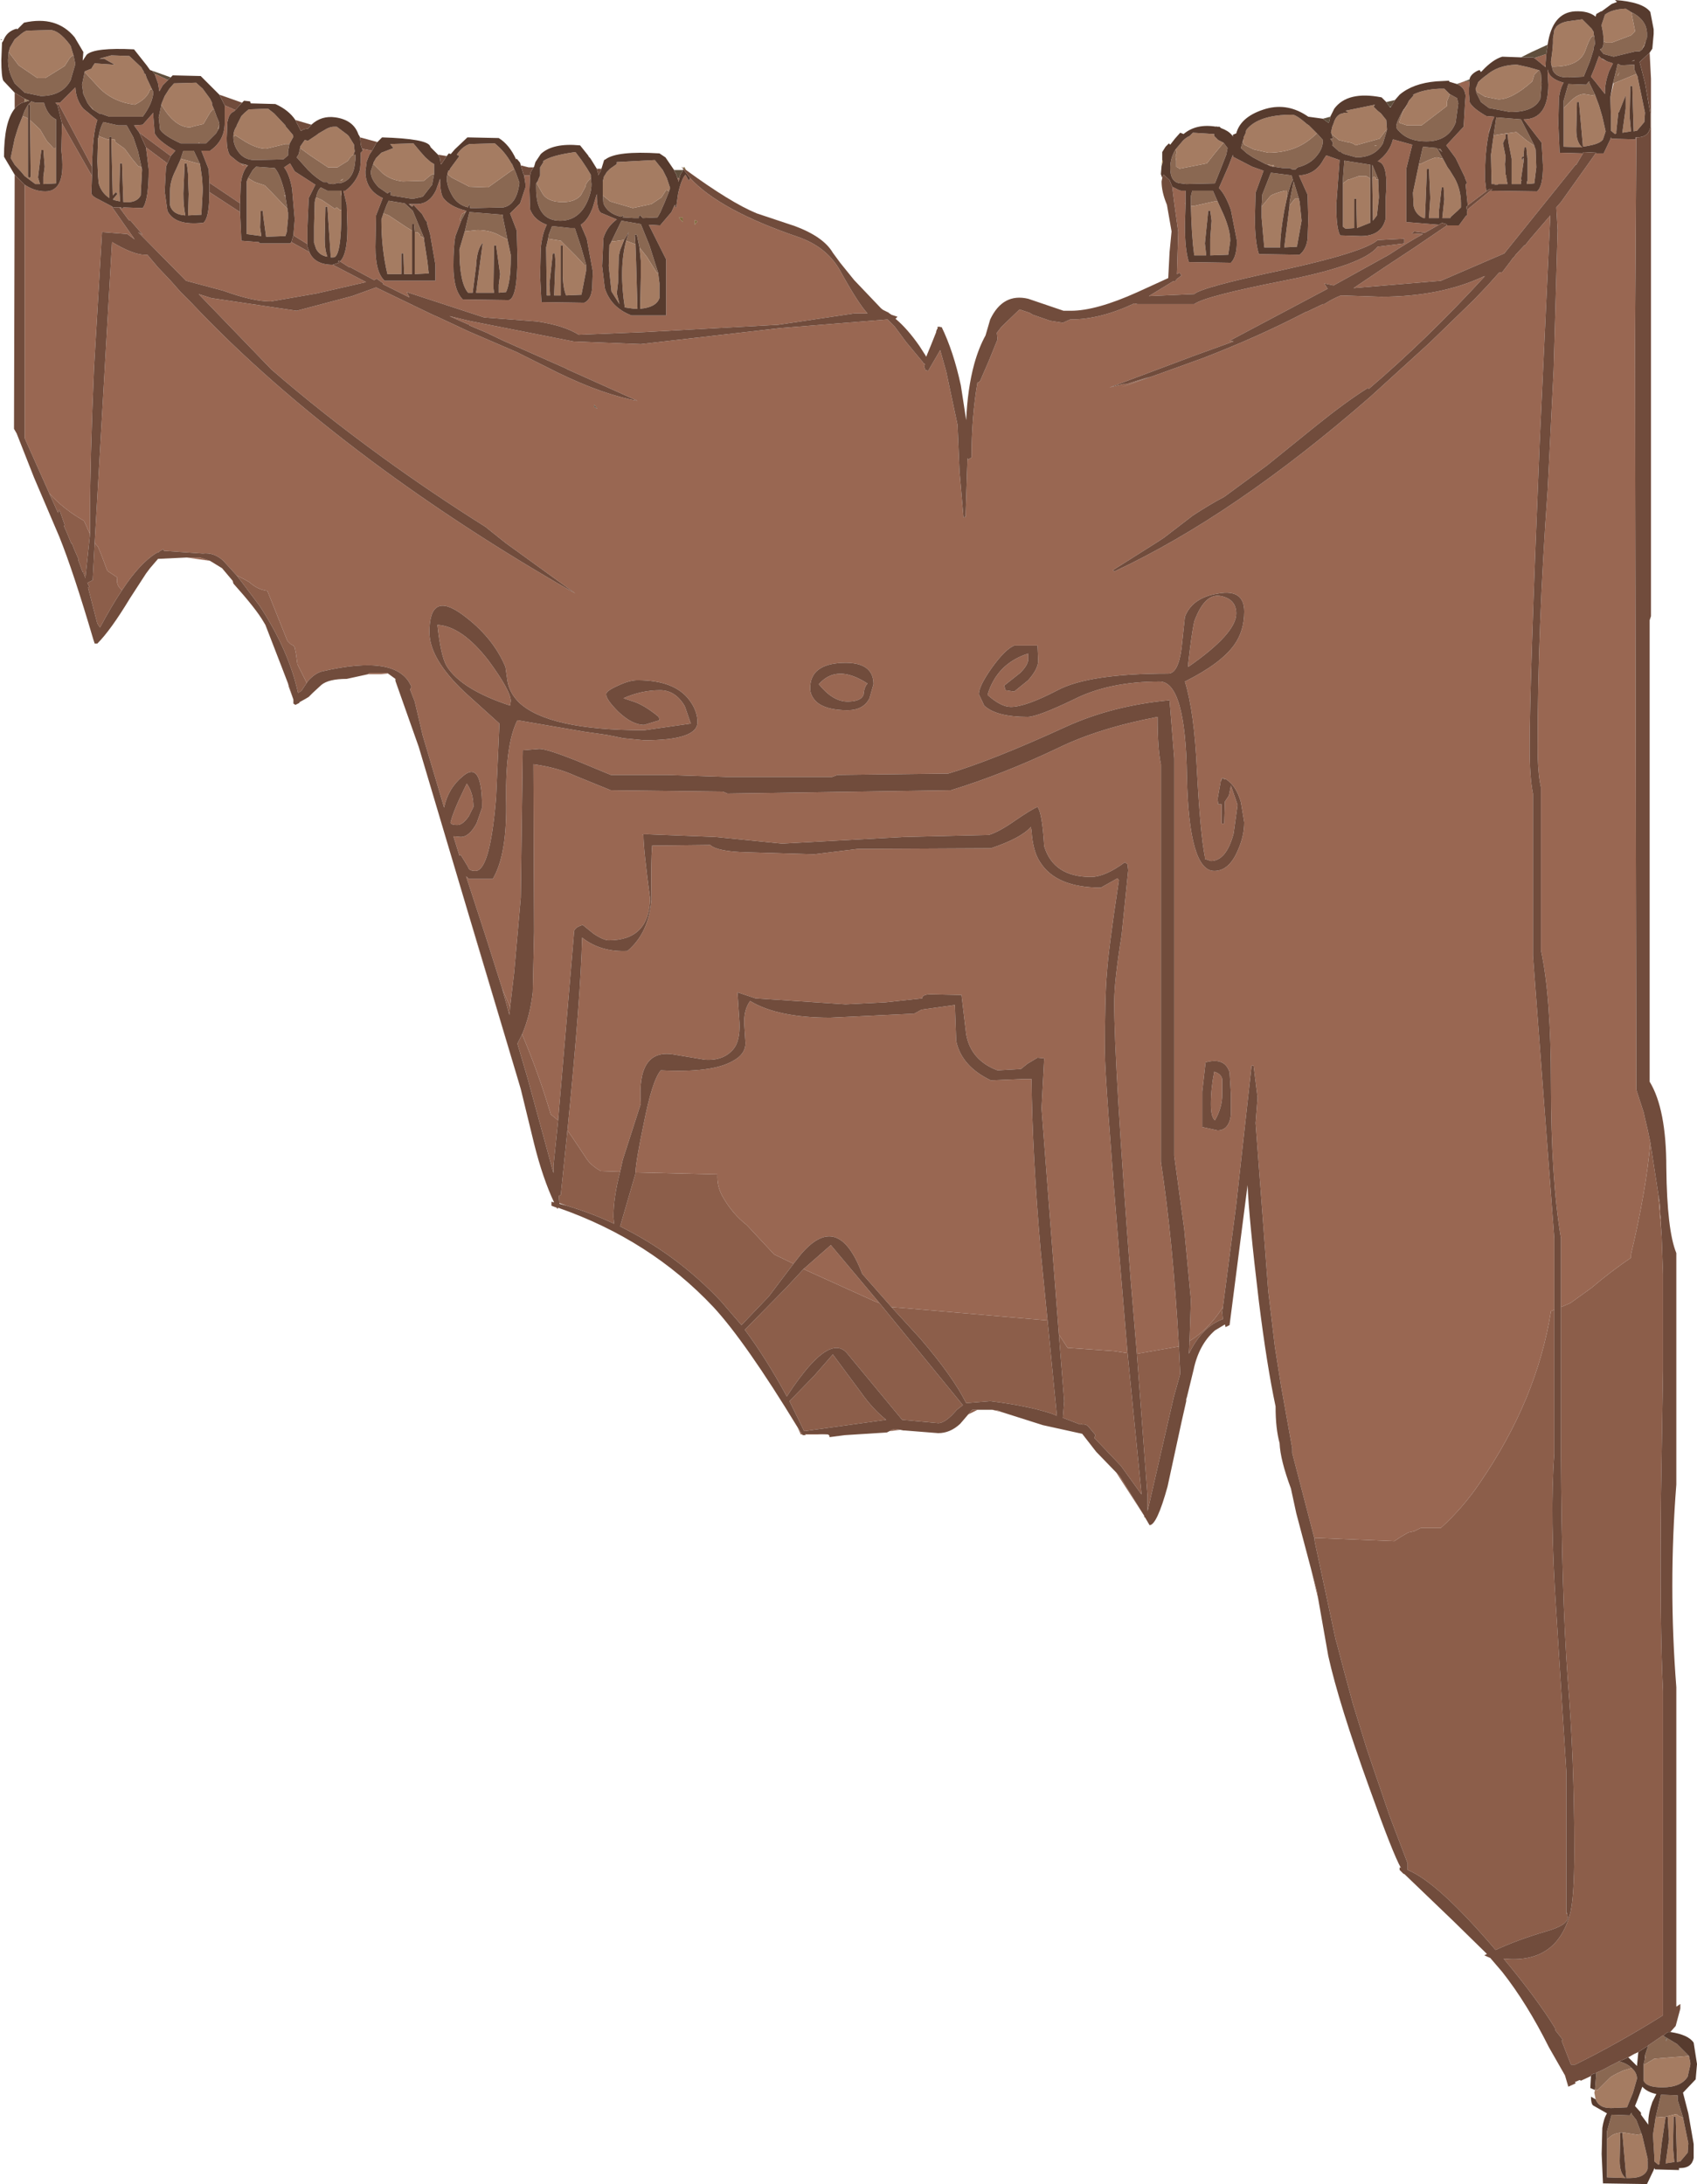 <?xml version="1.0" encoding="UTF-8" standalone="no"?>
<svg xmlns:ffdec="https://www.free-decompiler.com/flash" xmlns:xlink="http://www.w3.org/1999/xlink" ffdec:objectType="frame" height="163.75px" width="127.25px" xmlns="http://www.w3.org/2000/svg">
  <g transform="matrix(1.0, 0.0, 0.0, 1.0, 0.0, 0.0)">
    <use ffdec:characterId="838" height="163.75" transform="matrix(1.0, 0.0, 0.0, 1.0, 0.0, 0.0)" width="127.25" xlink:href="#shape0"/>
  </g>
  <defs>
    <g id="shape0" transform="matrix(1.0, 0.0, 0.0, 1.0, 0.0, 0.0)">
      <path d="M120.25 3.1 L120.45 3.2 120.85 3.2 122.3 2.65 122.6 2.35 122.6 2.3 122.35 1.05 122.4 1.05 122.3 0.9 122.5 1.0 Q123.45 1.55 123.5 2.45 L123.5 2.55 123.5 2.8 123.4 3.15 123.35 3.2 123.35 3.3 123.2 3.55 123.15 3.65 123.15 3.7 122.95 3.85 122.65 3.85 121.0 4.25 120.25 4.05 120.0 3.75 120.0 3.65 120.05 3.7 120.2 3.5 120.25 3.1 M115.9 4.85 L115.9 5.0 115.9 5.05 115.85 5.0 115.9 4.85 M120.95 6.25 L121.3 4.8 121.35 4.8 121.55 4.9 122.5 4.85 122.55 4.85 122.55 5.2 122.7 5.55 121.0 6.25 120.95 6.25 M122.55 4.55 L122.35 4.6 122.55 4.5 122.55 4.55 M116.35 4.95 L116.45 5.0 Q118.4 5.0 118.85 3.85 119.25 2.7 119.45 2.7 L119.5 2.7 119.55 2.75 119.6 3.3 119.5 3.55 119.5 3.7 119.3 4.35 119.2 4.65 118.75 5.75 117.7 5.8 117.7 5.75 117.65 5.8 117.5 5.8 Q116.7 5.8 116.45 5.3 L116.35 4.95 M120.15 4.4 L120.1 4.4 120.15 4.4 M117.25 8.1 L117.25 7.55 117.6 6.3 118.95 6.35 119.15 6.1 119.2 6.15 119.15 6.15 119.6 7.1 119.4 7.15 118.8 7.05 Q118.3 7.05 117.75 7.6 L117.25 8.1 M121.45 5.4 L121.3 5.65 121.3 5.7 121.45 5.4 M115.4 5.25 L115.45 5.3 115.55 5.55 115.6 6.3 115.5 7.4 Q115.05 8.4 113.25 8.4 L111.65 8.1 111.05 7.65 110.7 6.95 110.7 6.85 111.35 7.25 112.35 7.45 Q113.4 7.45 114.9 6.1 L115.05 5.6 115.35 5.3 115.4 5.25 M111.65 9.95 L111.65 9.85 111.9 9.1 111.65 9.95 M112.0 10.15 L112.2 8.8 114.05 8.95 115.05 10.9 115.0 10.9 114.5 10.55 113.7 9.9 112.6 10.05 112.0 10.15 M105.5 7.85 L105.5 7.9 105.2 8.35 104.9 9.2 105.5 9.4 106.6 9.4 108.5 7.95 108.5 7.6 108.7 7.1 108.7 7.05 109.15 7.3 109.25 7.35 109.35 7.75 109.15 9.2 Q108.6 10.6 106.95 10.6 105.85 10.6 105.2 10.1 104.7 9.7 104.7 9.5 104.7 9.15 105.25 8.2 L105.3 8.15 105.5 7.85 M99.85 10.05 L100.4 10.5 101.0 10.65 Q101.45 10.7 101.65 10.9 L103.45 10.4 103.75 10.0 103.9 9.8 104.0 9.75 103.7 10.75 Q103.1 11.8 101.7 11.8 L100.8 11.55 100.6 11.45 100.5 11.35 100.45 11.35 100.45 11.4 100.35 11.3 99.9 10.9 99.95 10.7 99.75 10.4 99.95 10.4 99.85 10.05 M103.25 10.9 L103.1 10.9 103.1 10.95 103.25 10.9 M88.9 15.3 L88.85 15.25 88.9 15.2 88.9 15.3 M106.4 12.3 L106.7 11.0 107.75 11.1 108.2 11.9 108.15 11.9 107.75 11.8 Q107.5 11.8 106.5 12.3 L106.4 12.3 M107.85 11.15 L108.0 11.15 108.15 11.4 107.85 11.15 M103.35 13.45 L103.15 13.45 103.15 13.3 103.0 13.25 102.9 13.4 102.9 12.35 103.35 13.45 M102.75 13.4 L102.7 13.35 102.45 13.2 101.9 13.2 101.2 13.45 101.1 13.45 100.7 13.75 100.7 13.45 100.8 12.1 100.85 12.05 102.75 12.35 102.75 13.4 M98.75 10.0 L99.2 10.5 Q99.2 11.1 98.8 11.6 98.3 12.3 97.3 12.55 L97.25 12.6 97.15 12.7 96.9 12.7 96.7 12.6 96.55 12.6 96.35 12.6 96.2 12.6 95.5 12.5 95.45 12.5 95.45 12.45 95.55 12.4 95.15 12.35 95.05 12.35 94.9 12.3 93.95 11.8 93.5 11.5 93.05 11.1 93.2 10.55 93.2 10.6 93.3 10.85 93.7 11.05 94.0 11.2 95.1 11.45 Q97.05 11.45 98.35 10.35 L98.75 10.0 M91.75 10.7 L92.05 11.1 91.95 11.6 91.6 12.5 91.1 13.75 88.95 13.8 88.55 13.75 Q87.75 13.7 87.75 12.6 87.75 11.85 88.15 11.2 L88.25 11.4 88.15 11.7 88.15 11.75 88.2 12.05 88.2 12.5 Q88.4 12.6 88.45 12.65 L90.5 12.25 91.05 11.55 91.75 10.7 M89.3 15.45 L89.3 14.7 89.4 14.3 90.95 14.3 91.3 15.1 91.05 15.1 89.5 15.45 89.3 15.45 M94.65 14.7 L94.65 14.6 95.3 12.95 96.85 13.15 96.95 13.5 Q96.75 13.8 96.5 14.85 L96.5 14.3 96.35 14.3 Q95.5 14.5 95.25 14.7 L94.6 15.5 94.65 14.75 94.65 14.7 M97.4 14.9 L97.1 14.9 96.7 15.4 96.7 15.15 97.0 13.6 97.4 14.9 M34.6 16.5 L34.45 16.5 34.6 16.15 Q34.6 16.0 34.85 15.95 L34.85 15.9 34.95 15.85 34.6 16.5 M30.65 15.3 L30.8 15.35 30.9 15.4 30.95 15.45 30.9 15.5 30.65 15.3 M40.35 13.55 L40.25 13.75 40.7 14.55 Q41.1 15.15 42.2 15.15 43.1 15.15 43.55 14.65 L43.9 14.0 Q43.9 13.75 44.3 13.35 L44.3 13.25 44.35 13.8 Q44.35 14.5 43.95 15.3 43.3 16.55 42.0 16.55 40.2 16.55 40.2 14.1 L40.2 13.75 40.35 13.55 M45.2 14.65 L45.75 15.1 47.45 15.6 48.85 15.3 49.6 14.8 49.95 14.25 50.15 14.3 50.15 14.4 49.85 15.15 49.5 15.95 49.3 16.3 48.2 16.35 48.1 16.25 48.0 16.15 Q47.9 16.1 47.9 16.35 L47.55 16.35 46.7 16.3 46.75 16.15 46.55 16.25 Q45.55 16.0 45.25 15.25 L45.2 14.65 M46.8 18.0 L46.7 18.0 46.0 18.1 45.85 18.1 46.6 16.55 48.05 16.8 48.7 18.4 49.35 20.45 49.25 20.45 48.5 19.25 47.95 18.55 47.75 17.6 47.6 17.6 47.65 18.3 47.6 18.3 46.95 18.05 47.15 17.4 46.8 18.0 M43.95 19.85 L43.9 19.85 43.8 19.85 43.2 19.2 42.05 18.05 41.1 17.9 41.15 17.6 41.4 16.95 42.75 17.1 43.1 17.1 43.55 18.45 43.95 19.85 M28.0 12.25 L28.0 12.3 28.5 12.8 28.7 13.0 Q29.3 13.5 30.2 13.6 L31.8 13.55 32.15 13.25 32.35 13.1 32.45 13.05 32.55 13.05 32.4 13.85 31.7 14.75 31.0 14.9 30.85 14.9 29.3 14.65 29.3 14.35 29.05 14.5 28.4 14.05 Q27.8 13.45 27.8 12.85 L28.0 12.25 M33.55 13.05 L33.85 13.3 35.2 14.0 36.6 14.05 38.35 12.8 38.55 12.7 38.55 12.65 38.7 13.0 38.95 13.7 Q38.75 15.35 37.75 15.55 L35.65 15.6 35.25 15.6 35.2 15.3 35.15 15.4 35.1 15.55 Q34.25 15.35 33.85 14.55 33.5 13.9 33.5 13.35 L33.55 13.05 M21.7 10.8 L21.7 10.85 21.6 11.35 21.6 11.65 21.25 11.95 19.1 12.0 Q18.3 12.0 17.85 11.35 17.5 10.85 17.5 10.3 L17.5 10.25 17.65 10.15 18.2 10.5 Q19.2 11.15 19.95 11.15 L21.4 10.8 21.7 10.8 M26.55 11.6 L26.65 11.6 26.65 11.65 26.65 11.95 26.6 12.35 Q26.45 13.55 25.45 13.75 L25.4 13.7 25.0 13.8 24.95 13.8 24.6 13.75 24.55 13.65 24.25 13.65 Q23.7 13.35 23.1 12.75 L22.25 11.8 22.4 11.55 22.5 11.1 23.25 11.65 24.6 12.55 25.3 12.55 26.1 12.05 Q26.35 11.6 26.55 11.6 M28.75 16.0 L29.0 15.35 29.15 15.05 30.35 15.25 30.95 15.8 31.8 17.85 31.7 17.8 31.5 17.7 31.5 17.6 31.3 17.4 31.25 17.45 31.1 17.4 31.05 16.8 30.9 16.8 30.9 17.3 30.75 17.2 30.5 17.05 29.15 16.15 28.75 16.0 M25.65 13.5 L25.75 13.4 25.5 13.55 25.65 13.5 M25.6 14.7 L25.6 14.9 25.6 15.75 25.5 15.75 25.25 15.55 25.1 15.65 24.15 15.0 23.7 14.8 Q23.8 14.3 24.05 14.05 L24.55 14.3 25.55 14.3 25.55 14.4 25.6 14.7 M21.4 14.75 L21.55 15.65 21.5 15.6 20.35 14.4 20.25 14.3 19.85 13.9 19.1 13.65 18.6 13.35 18.95 12.75 19.2 12.5 20.6 12.6 Q21.05 13.1 21.4 14.65 L21.3 14.65 21.35 14.7 21.4 14.75 M34.85 17.35 L35.2 15.9 37.7 16.1 37.7 16.25 38.0 17.7 38.05 17.95 37.55 17.7 Q36.8 17.25 35.8 17.25 L34.85 17.35 M11.4 6.7 L11.5 6.9 Q11.45 7.75 10.7 8.75 L8.1 8.75 8.1 8.7 8.05 8.7 7.5 8.5 7.5 8.55 6.95 8.2 6.95 8.15 6.65 7.85 6.55 7.7 6.25 7.05 6.15 6.35 6.35 5.4 7.45 6.6 Q8.5 7.65 10.1 7.85 11.05 7.4 11.25 6.7 L11.4 6.7 M16.05 8.2 L16.25 8.75 16.4 9.1 16.45 9.35 16.35 9.65 16.4 9.65 16.2 10.0 15.45 10.75 14.95 10.75 14.95 10.7 14.85 10.75 13.55 10.75 Q12.25 10.15 12.0 9.7 L11.9 8.8 12.1 7.85 Q13.1 9.55 14.25 9.55 L14.6 9.45 15.25 9.3 15.75 8.45 15.95 8.2 16.05 8.2 M15.0 12.3 L13.55 11.9 13.75 11.3 14.55 11.3 14.55 11.35 15.0 12.3 M18.5 12.5 L18.5 12.45 18.45 12.35 18.35 12.35 18.2 12.4 18.05 12.25 18.45 12.35 18.6 12.4 18.5 12.5 M0.65 3.9 L1.4 4.9 2.8 5.85 3.4 5.85 4.85 4.95 5.2 4.4 Q5.35 4.2 5.5 4.15 L5.5 4.1 5.65 4.8 5.4 5.65 5.3 6.0 5.25 6.1 Q4.6 7.2 3.05 7.2 L1.85 6.95 1.1 6.25 0.95 5.95 Q0.6 5.25 0.6 4.5 L0.65 3.9 M2.25 9.0 L2.25 7.85 2.1 7.85 2.35 7.6 2.65 7.7 3.3 7.7 Q3.55 8.65 4.2 8.95 L4.2 11.05 4.15 11.1 4.0 11.1 3.5 10.55 3.0 9.7 2.25 9.0 M1.7 8.7 L1.85 8.3 2.1 7.85 2.1 8.9 2.05 8.85 1.95 8.8 1.7 8.7 M8.2 10.45 L8.05 10.45 7.4 10.2 Q7.5 9.6 7.75 9.15 L8.85 9.4 9.5 9.4 10.0 10.3 10.35 11.35 10.65 12.7 10.6 12.6 10.5 12.45 10.4 12.5 9.9 11.9 9.35 11.15 8.65 10.65 8.65 10.6 8.6 10.45 8.35 10.45 8.35 10.25 8.2 10.25 8.2 10.45 M119.7 155.4 L120.15 155.2 Q120.9 154.8 121.4 154.55 122.0 154.7 122.35 155.05 L121.7 155.25 Q120.9 155.6 120.7 155.8 L119.8 156.7 119.6 156.65 119.7 155.4 M123.6 153.35 L124.7 152.6 124.9 152.75 124.95 153.05 125.0 152.8 125.75 153.25 126.65 154.15 126.6 154.15 124.05 154.35 123.3 154.8 123.25 154.75 123.35 154.35 123.4 154.25 123.35 154.15 123.35 154.1 123.6 153.35 M120.5 160.4 L120.5 159.8 120.85 158.55 122.2 158.6 122.35 158.4 122.35 158.5 122.7 158.95 123.1 160.0 122.75 160.05 121.8 159.9 121.65 159.9 121.5 159.9 Q121.05 159.95 120.8 160.15 L120.5 160.4 M124.15 158.75 L124.55 157.05 125.8 157.1 125.8 157.45 126.2 158.75 126.15 158.75 125.9 158.65 125.7 158.5 124.9 158.7 124.3 158.75 124.15 158.75" fill="#8a6852" fill-rule="evenodd" stroke="none"/>
      <path d="M122.3 0.9 L122.4 1.05 122.35 1.05 122.6 2.3 122.6 2.35 122.3 2.65 120.85 3.2 120.45 3.2 120.25 3.1 120.25 3.0 120.2 2.45 120.1 1.95 120.1 1.85 120.35 1.1 Q120.85 0.7 121.9 0.65 L122.15 0.8 122.3 0.9 M123.15 3.65 L123.2 3.55 123.35 3.3 123.35 3.2 123.4 3.15 123.5 2.8 123.3 3.45 123.2 3.6 123.15 3.65 M119.65 157.4 L119.55 156.9 119.6 156.7 119.6 156.65 119.8 156.7 120.7 155.8 Q120.9 155.6 121.7 155.25 L122.35 155.05 Q122.75 155.4 122.75 155.85 L122.45 156.9 122.0 158.0 120.95 158.05 120.95 158.0 120.9 158.05 120.75 158.05 Q119.9 158.05 119.65 157.4 M121.0 6.25 L122.7 5.55 122.8 5.75 122.8 5.8 123.35 8.45 123.3 9.15 122.75 9.8 122.7 9.8 122.5 9.85 122.4 6.45 122.25 6.45 122.2 8.75 122.3 9.85 121.65 9.95 121.9 8.15 121.9 7.15 121.4 8.4 121.35 8.45 121.2 9.85 121.2 10.0 121.1 10.05 120.8 9.8 120.8 9.6 120.8 9.55 120.8 8.8 120.75 7.3 121.0 6.25 M119.55 2.75 L119.5 2.7 119.45 2.7 Q119.25 2.7 118.85 3.85 118.4 5.0 116.45 5.0 L116.35 4.95 116.3 4.7 116.3 4.6 116.4 3.85 116.45 3.25 116.45 3.15 116.45 2.9 116.55 2.25 116.4 2.5 116.7 2.0 Q117.0 1.7 117.55 1.6 L118.65 1.45 119.3 2.1 119.35 2.15 119.5 2.4 119.5 2.55 119.55 2.75 M117.25 8.1 L117.75 7.6 Q118.3 7.05 118.8 7.05 L119.4 7.15 119.6 7.1 119.9 7.9 120.15 8.75 120.4 9.85 120.2 10.45 Q120.0 10.75 119.25 10.9 L119.0 10.95 118.7 11.0 118.4 7.65 118.25 7.65 118.2 9.75 Q118.2 10.7 118.65 11.05 L117.25 11.0 117.25 8.1 M121.45 5.4 L121.3 5.7 121.3 5.65 121.45 5.4 M111.45 5.65 Q112.3 4.9 113.65 4.85 L113.75 4.85 114.65 5.05 115.35 5.25 115.4 5.25 115.35 5.3 115.05 5.6 114.9 6.1 Q113.4 7.45 112.35 7.45 L111.35 7.25 110.7 6.85 110.65 6.7 110.65 6.65 110.85 6.15 Q111.0 6.0 111.3 5.75 L111.4 5.7 111.45 5.65 M114.55 11.75 L114.5 11.65 114.5 11.55 114.45 11.05 114.3 11.05 114.25 11.6 114.25 11.75 Q114.1 11.75 114.1 11.85 L114.15 12.0 114.2 12.0 114.2 11.85 114.25 11.85 114.25 12.0 114.25 12.1 114.05 13.45 114.1 13.5 114.05 13.6 114.05 13.8 113.35 13.8 113.35 13.7 113.35 12.45 113.35 11.9 113.1 10.6 113.05 10.05 112.9 10.05 112.9 10.4 112.85 10.4 112.7 10.75 112.9 11.75 112.85 12.3 112.9 13.15 112.95 13.1 112.95 13.25 112.95 13.3 113.0 13.6 113.05 13.8 112.35 13.8 112.3 13.85 112.05 13.85 112.15 13.8 111.85 13.8 111.8 11.6 112.0 10.15 112.6 10.05 113.7 9.9 114.5 10.55 115.0 10.9 115.05 10.9 115.05 10.95 115.15 11.2 115.2 12.55 115.05 13.75 114.5 13.8 114.5 13.6 114.55 13.55 114.55 11.75 M105.55 7.75 L105.65 7.55 106.0 7.15 105.95 7.1 Q106.75 6.7 107.95 6.65 L108.3 6.65 108.6 6.95 108.7 7.05 108.7 7.1 108.5 7.6 108.5 7.95 106.6 9.4 105.5 9.4 104.9 9.2 105.2 8.35 105.5 7.9 105.5 7.85 105.55 7.75 M99.85 10.0 L99.8 9.95 99.9 9.5 100.0 9.25 100.05 9.1 Q100.2 8.7 100.5 8.55 L100.85 8.45 101.1 8.45 101.05 8.4 100.9 8.3 103.1 7.85 103.0 8.0 103.3 8.3 103.55 8.5 103.95 9.0 104.0 9.65 104.0 9.75 103.9 9.8 103.75 10.0 103.45 10.4 101.65 10.9 Q101.45 10.7 101.0 10.65 L100.4 10.5 99.85 10.05 99.85 10.0 M103.25 10.9 L103.1 10.95 103.1 10.9 103.25 10.9 M106.4 12.3 L106.5 12.3 Q107.5 11.8 107.75 11.8 L108.15 11.9 108.2 11.9 108.55 12.55 108.7 12.75 109.1 13.4 Q109.55 14.25 109.55 15.25 L109.55 15.55 109.3 15.8 108.8 16.25 108.75 16.35 108.15 16.35 108.3 14.95 108.25 14.05 108.1 14.05 107.9 15.8 107.9 16.35 107.15 16.35 107.25 14.85 107.15 12.65 107.0 12.65 106.85 16.35 106.75 16.35 Q106.15 16.1 106.0 15.45 L105.95 14.45 106.4 12.3 M103.35 13.45 L103.35 13.65 103.4 14.8 103.25 16.15 102.95 16.55 102.9 13.4 103.0 13.25 103.15 13.3 103.15 13.45 103.35 13.45 M100.7 13.75 L101.1 13.45 101.2 13.45 101.9 13.2 102.45 13.2 102.7 13.35 102.75 13.4 102.75 16.7 101.75 17.1 101.7 14.9 101.55 14.9 101.55 17.1 100.9 17.15 100.7 17.0 100.7 13.75 M100.85 12.05 L100.8 12.1 100.8 12.05 100.85 12.05 M93.25 10.4 L93.25 10.3 93.35 10.1 93.35 10.05 93.4 10.0 93.45 9.75 Q94.35 8.6 96.9 8.6 97.2 8.6 98.0 9.3 L98.15 9.4 98.4 9.65 98.45 9.7 98.75 10.0 98.35 10.35 Q97.05 11.45 95.1 11.45 L94.0 11.2 93.7 11.05 93.3 10.85 93.2 10.6 93.25 10.4 M95.45 12.5 L95.25 12.45 95.05 12.35 95.15 12.35 95.55 12.4 95.45 12.45 95.45 12.5 M88.15 11.2 L88.7 10.55 Q88.95 10.3 89.2 10.2 L89.45 9.95 91.05 10.05 91.05 10.2 91.35 10.5 91.55 10.6 91.75 10.7 91.05 11.55 90.5 12.25 88.45 12.65 Q88.4 12.6 88.2 12.5 L88.2 12.05 88.15 11.75 88.15 11.7 88.25 11.4 88.15 11.2 M89.3 15.45 L89.5 15.45 91.05 15.1 91.3 15.1 91.55 15.65 Q92.25 17.1 92.25 18.05 L92.1 19.1 90.75 19.15 90.75 17.9 90.85 16.55 90.75 15.8 90.6 15.8 90.35 18.25 90.45 19.15 89.55 19.15 Q89.35 17.7 89.3 15.45 M94.6 15.5 L95.25 14.7 Q95.5 14.5 96.35 14.3 L96.5 14.3 96.5 14.85 96.3 15.8 Q96.0 17.5 96.0 18.4 L96.0 18.55 94.8 18.55 94.6 16.3 94.6 15.5 M96.7 15.4 L97.1 14.9 97.4 14.9 97.4 14.95 97.45 15.1 97.6 16.55 97.25 18.5 96.3 18.55 96.7 15.4 M40.35 13.55 L40.35 13.5 40.5 13.15 40.5 12.55 40.75 12.15 40.75 12.1 40.7 12.1 Q41.3 11.65 43.15 11.4 L43.6 12.0 44.0 12.6 44.3 13.1 44.3 13.25 44.3 13.35 Q43.9 13.75 43.9 14.0 L43.55 14.65 Q43.1 15.15 42.2 15.15 41.1 15.15 40.7 14.55 L40.25 13.75 40.35 13.55 M45.2 14.65 L45.2 13.6 45.3 13.2 45.35 13.15 45.5 12.9 45.75 12.65 46.25 12.3 46.25 12.15 49.1 12.0 49.7 12.75 50.0 13.35 50.25 14.1 50.15 14.4 50.15 14.3 49.95 14.25 49.6 14.8 48.85 15.3 47.45 15.6 45.75 15.1 45.2 14.65 M45.85 18.1 L46.0 18.1 46.7 18.0 46.8 18.0 46.5 18.75 46.4 19.2 46.35 21.15 46.25 22.0 46.45 22.8 45.85 21.85 45.65 19.95 45.7 18.35 45.75 18.3 45.85 18.1 M46.95 18.05 L47.6 18.3 47.65 18.3 47.7 19.65 47.8 23.15 47.55 23.15 46.85 23.05 Q46.4 20.15 46.95 18.05 M47.95 18.55 L48.5 19.25 49.25 20.45 49.35 20.45 49.45 21.25 49.45 21.45 49.45 22.35 Q49.2 23.05 48.0 23.15 L48.05 20.8 48.05 20.75 48.05 19.55 47.95 18.55 M40.95 18.55 L41.1 17.9 42.05 18.05 43.2 19.2 43.8 19.85 43.9 19.85 43.95 19.85 43.95 20.25 43.95 20.3 43.6 22.1 42.45 22.15 Q42.2 21.55 42.2 20.5 L42.2 18.4 42.05 18.4 42.05 22.15 41.55 22.15 41.65 19.6 41.6 19.0 41.45 19.0 41.2 21.3 41.25 22.15 41.0 22.15 40.95 18.55 M28.0 12.2 L28.2 11.85 28.6 11.45 29.5 11.1 29.3 10.85 29.25 10.8 31.0 10.75 31.5 11.35 31.9 11.8 32.3 12.15 32.55 12.3 32.55 12.5 32.55 12.75 32.55 13.05 32.45 13.05 32.35 13.1 32.15 13.25 31.8 13.55 30.2 13.6 Q29.3 13.5 28.7 13.0 L28.5 12.8 28.0 12.3 28.0 12.25 28.0 12.2 M33.6 12.85 L33.6 12.8 33.7 12.8 33.75 12.65 34.45 11.7 34.25 11.6 Q34.65 11.0 35.2 10.8 L37.1 10.75 Q37.85 11.35 38.35 12.25 L38.4 12.3 38.55 12.65 38.55 12.7 38.35 12.8 36.6 14.05 35.2 14.0 33.85 13.3 33.55 13.05 33.6 12.85 M17.5 10.25 Q17.5 9.8 17.75 9.45 L17.75 9.4 18.1 8.7 18.35 8.45 18.65 8.2 20.1 8.15 20.55 8.5 21.4 9.4 21.4 9.45 21.95 10.1 22.0 10.25 21.7 10.8 21.4 10.8 19.95 11.15 Q19.2 11.15 18.2 10.5 L17.65 10.15 17.5 10.25 M22.5 11.1 L22.5 11.0 22.85 10.5 23.1 10.55 23.7 10.15 23.9 10.0 24.5 9.65 Q24.8 9.5 25.05 9.5 L25.25 9.5 26.05 10.1 26.15 10.2 26.55 10.85 26.55 11.0 26.6 11.35 26.5 11.6 26.55 11.6 Q26.35 11.6 26.1 12.05 L25.3 12.55 24.6 12.55 23.25 11.65 22.5 11.1 M28.75 16.0 L29.15 16.15 30.5 17.05 30.75 17.2 30.9 17.3 30.9 20.55 30.3 20.55 30.25 19.0 30.1 19.0 30.1 20.55 29.05 20.55 Q28.6 18.65 28.6 16.55 L28.6 16.45 28.75 16.0 M31.1 17.4 L31.25 17.45 31.3 17.4 31.5 17.6 31.5 17.7 31.7 17.8 31.8 17.85 31.8 18.0 32.05 19.6 32.15 20.5 31.1 20.55 31.1 17.4 M25.65 13.5 L25.5 13.55 25.75 13.4 25.65 13.5 M25.55 14.3 L25.6 14.3 25.6 14.7 25.55 14.4 25.55 14.3 M25.6 15.75 Q25.6 19.3 25.0 19.3 L24.9 19.3 24.8 19.25 24.55 15.5 24.4 15.5 24.35 17.9 Q24.35 18.65 24.5 19.1 L24.55 19.25 Q23.95 19.15 23.7 18.65 L23.55 18.2 23.55 16.95 23.6 15.15 23.65 14.9 23.7 14.8 24.15 15.0 25.1 15.65 25.25 15.55 25.5 15.75 25.6 15.75 M21.4 14.65 L21.4 14.75 21.35 14.7 21.3 14.65 21.4 14.65 M21.55 15.65 L21.6 15.95 21.6 16.05 21.6 16.35 21.5 17.4 21.4 17.7 19.95 17.75 19.85 17.0 19.75 16.3 19.7 15.8 19.55 15.8 19.5 17.05 19.6 17.7 18.5 17.55 18.5 13.6 18.6 13.35 19.1 13.65 19.85 13.9 20.25 14.3 20.35 14.4 21.5 15.6 21.55 15.65 M38.05 17.95 L38.3 19.1 38.3 19.35 Q38.3 21.1 37.95 21.9 L37.4 21.95 37.4 21.35 37.5 20.55 37.2 18.4 37.05 18.4 37.0 21.6 37.05 21.95 35.7 21.95 35.95 20.05 36.2 18.2 Q35.75 18.7 35.7 19.95 L35.45 21.9 35.45 21.95 35.1 21.95 Q34.45 21.2 34.45 18.7 L34.7 17.85 34.85 17.35 35.8 17.25 Q36.8 17.25 37.55 17.7 L38.05 17.95 M6.35 5.35 L6.85 5.15 7.0 4.9 7.1 4.75 8.6 4.85 7.8 4.4 7.45 4.4 8.35 4.15 9.7 4.2 10.6 5.05 10.65 5.15 10.8 5.4 10.8 5.5 10.9 5.55 11.0 5.85 11.4 6.7 11.25 6.7 Q11.05 7.4 10.1 7.85 8.5 7.65 7.45 6.6 L6.35 5.4 6.35 5.35 M6.95 8.2 L6.65 7.85 6.95 8.15 6.95 8.2 M12.1 7.8 L12.35 7.2 12.7 6.65 13.05 6.25 14.7 6.2 15.2 6.65 15.75 7.4 15.9 7.7 15.9 7.85 16.05 8.2 15.95 8.2 15.75 8.45 15.25 9.3 14.6 9.45 14.25 9.55 Q13.1 9.55 12.1 7.85 L12.1 7.8 M16.45 9.35 L16.4 9.65 16.35 9.65 16.45 9.35 M14.95 10.75 L14.85 10.75 14.95 10.7 14.95 10.75 M13.55 11.9 L15.0 12.3 15.15 13.35 15.2 14.1 15.2 14.3 15.1 16.1 14.1 16.15 14.15 14.55 14.1 13.35 14.1 13.05 14.05 12.6 14.0 12.25 13.85 12.25 13.75 14.5 Q13.75 15.45 13.9 16.15 12.95 16.1 12.75 15.4 L12.75 14.3 Q12.75 13.6 13.15 12.8 L13.2 12.7 13.4 12.25 13.45 12.15 13.55 11.9 M5.5 4.1 L5.5 4.15 Q5.35 4.2 5.2 4.4 L4.85 4.95 3.4 5.85 2.8 5.85 1.4 4.9 0.65 3.9 0.75 3.55 1.1 2.95 1.4 2.7 Q1.8 2.35 2.0 2.3 L3.75 2.25 Q4.4 2.25 5.2 3.3 L5.3 3.45 5.45 3.95 5.5 4.1 M2.25 9.0 L3.0 9.7 3.5 10.55 4.0 11.1 4.15 11.1 4.2 11.05 4.2 13.75 3.25 13.8 3.25 13.25 3.35 12.5 3.25 11.25 3.1 11.25 2.85 13.3 3.0 13.8 2.65 13.8 1.85 13.2 1.6 12.9 1.1 12.35 0.8 11.85 1.1 10.4 1.3 9.75 1.4 9.45 1.7 8.7 1.95 8.8 2.05 8.85 2.1 8.9 2.1 13.25 2.2 13.35 2.3 13.25 2.25 9.0 M7.4 10.3 L7.4 10.2 8.05 10.45 8.2 10.45 8.2 14.85 Q7.6 14.45 7.4 13.75 L7.35 13.2 7.3 12.1 7.35 10.35 7.4 10.3 M8.35 10.45 L8.6 10.45 8.65 10.6 8.65 10.65 9.35 11.15 9.9 11.9 10.4 12.5 10.5 12.45 10.6 12.6 10.65 12.7 10.65 12.75 10.55 14.65 Q10.25 15.25 9.25 15.15 L9.15 12.25 9.0 12.25 8.95 14.2 9.0 15.1 8.75 15.05 8.55 15.0 8.5 14.9 8.8 14.55 8.7 14.4 8.45 14.65 8.35 10.45 M120.5 160.4 L120.8 160.15 Q121.05 159.95 121.5 159.9 L121.45 162.0 Q121.45 162.95 121.9 163.3 L120.5 163.25 120.5 160.4 M121.65 159.9 L121.8 159.9 122.75 160.05 123.1 160.0 123.15 160.15 123.55 161.85 123.55 161.95 123.5 161.95 123.55 162.0 123.55 162.6 Q123.35 163.3 122.2 163.3 L121.95 163.3 121.65 159.9 M126.65 154.15 L126.75 154.65 126.75 154.8 126.55 155.7 Q126.05 156.5 124.65 156.5 123.45 156.5 123.25 156.0 L123.25 155.0 123.25 154.75 123.3 154.8 124.05 154.35 126.6 154.15 126.65 154.15 M123.35 154.35 L123.35 154.3 123.35 154.15 123.4 154.25 123.35 154.35 M124.15 158.75 L124.3 158.75 124.9 158.7 125.7 158.5 125.9 158.65 126.15 158.75 126.2 158.75 126.6 160.7 126.55 161.4 126.0 162.05 125.75 162.1 125.65 158.7 125.5 158.7 125.45 161.0 125.55 162.1 124.9 162.2 125.15 160.4 125.05 158.7 124.9 158.7 124.6 160.7 124.45 162.1 124.45 162.25 124.35 162.3 124.05 162.05 124.05 161.7 123.95 160.05 124.15 158.75" fill="#a57c62" fill-rule="evenodd" stroke="none"/>
      <path d="M35.65 70.3 L35.15 68.6 35.7 70.4 35.65 70.3 M29.1 50.5 L28.55 50.55 27.6 50.55 27.7 50.45 29.05 50.45 29.1 50.5 M15.75 42.05 L14.0 41.8 15.0 41.8 15.75 42.05 M66.05 23.1 L66.25 23.25 66.15 23.2 66.05 23.1 M66.55 23.4 L66.6 23.4 66.7 23.5 66.55 23.4 M115.95 4.05 L115.9 4.7 115.9 4.85 115.85 5.0 115.6 4.8 115.55 4.75 115.05 4.35 115.95 4.05 M122.7 10.3 L122.6 25.9 122.7 81.7 123.25 83.4 123.35 83.85 123.55 84.7 123.75 85.65 Q123.45 89.2 122.3 94.05 L122.3 94.3 Q120.75 95.35 119.35 96.55 L117.75 97.7 117.05 98.0 117.05 92.85 Q116.3 88.4 116.3 81.3 116.3 74.7 115.55 71.25 L115.55 59.05 Q115.3 57.95 115.3 56.0 115.3 47.1 116.05 36.75 L116.5 27.7 116.8 17.25 116.7 15.55 117.05 15.15 119.65 11.5 120.25 11.5 120.75 10.45 120.8 10.3 120.85 10.4 122.65 10.45 122.65 10.3 122.7 10.3 M124.35 89.55 L124.45 90.15 124.5 90.8 124.5 91.05 124.55 91.45 124.55 91.95 124.6 92.7 124.35 89.55 M118.7 11.5 L118.2 12.35 118.15 12.35 112.8 19.0 108.05 21.05 101.5 21.6 103.95 19.95 106.0 18.6 108.5 16.9 109.4 16.9 109.95 16.15 110.0 16.2 110.0 15.95 110.05 15.7 111.75 14.3 115.25 14.35 Q115.7 14.0 115.7 12.45 L115.6 10.7 114.25 8.95 Q116.1 8.95 116.1 6.35 L116.05 5.4 116.05 5.2 116.1 5.4 116.2 5.6 Q116.5 6.0 117.25 6.2 117.0 6.6 116.9 7.3 L116.85 9.25 116.95 11.45 118.7 11.5 M107.9 16.85 L106.85 17.45 106.05 17.35 105.85 17.5 106.7 17.55 Q105.6 18.15 104.15 19.1 L100.0 21.4 99.3 21.25 99.55 21.65 92.2 25.55 92.5 25.6 89.6 26.65 83.2 29.05 84.2 28.8 84.45 28.8 86.2 28.25 84.05 29.05 87.15 27.95 90.2 26.85 Q94.35 25.25 97.9 23.4 L98.05 23.35 99.2 22.8 99.3 22.8 99.8 22.5 100.2 22.3 100.55 22.15 103.55 22.25 Q107.95 22.25 111.2 20.75 L111.35 20.7 Q107.05 25.4 102.65 29.15 L102.55 29.1 Q100.95 30.1 98.65 31.95 L95.0 34.9 91.8 37.25 Q90.75 37.8 89.45 38.65 L87.3 40.3 86.85 40.6 83.45 42.75 83.55 42.85 Q92.55 38.65 102.75 29.75 L107.2 25.7 110.55 22.45 111.55 21.4 112.4 20.45 112.65 20.4 113.3 19.55 113.4 19.4 113.55 19.25 113.65 19.1 114.3 18.4 114.35 18.4 114.75 17.9 116.25 16.15 115.45 33.25 Q114.7 51.35 114.7 56.0 114.7 58.3 114.95 59.5 L114.95 71.65 116.55 92.85 116.55 98.2 116.3 98.3 Q115.25 104.95 110.95 111.2 109.7 113.05 108.05 114.55 L106.55 114.55 106.05 114.8 105.6 114.9 105.0 115.25 104.55 115.55 98.55 115.3 96.9 108.95 96.9 108.6 96.05 103.85 95.6 101.0 95.1 96.8 94.15 84.2 94.3 82.3 94.0 79.9 93.85 79.9 92.7 90.3 91.7 98.0 Q90.65 99.65 89.2 100.55 L89.3 97.45 88.8 92.15 88.05 86.65 88.05 56.85 87.7 52.5 Q83.4 52.9 79.9 54.5 74.45 57.0 71.1 58.0 L62.8 58.1 62.4 58.25 54.45 58.25 50.0 58.1 45.8 58.1 43.15 57.0 Q41.0 56.15 40.45 56.15 L39.2 56.25 39.05 67.3 38.55 72.95 38.25 75.5 37.65 74.1 36.4 70.15 34.95 65.7 35.15 65.9 36.95 65.9 Q38.05 64.05 37.95 59.9 37.9 55.75 38.8 54.0 L43.75 54.85 45.5 55.1 46.75 55.35 48.3 55.5 Q52.3 55.5 52.3 54.15 52.3 53.3 51.7 52.5 50.6 51.0 47.8 51.0 47.2 51.0 46.35 51.4 45.45 51.8 45.45 52.05 45.45 52.45 46.35 53.35 47.4 54.35 48.3 54.35 L49.45 54.0 49.4 53.75 Q48.3 52.85 47.5 52.6 L46.75 52.35 Q48.1 51.75 49.5 51.75 50.65 51.75 51.35 52.95 L51.8 54.25 48.3 54.75 Q41.1 54.75 38.9 52.65 38.2 51.95 38.05 51.05 L37.9 50.0 Q36.95 47.75 34.7 46.1 32.2 44.25 32.2 47.4 32.2 49.4 34.85 51.9 L37.45 54.25 37.2 59.8 Q36.75 65.3 35.65 65.3 35.15 65.3 35.1 65.0 L34.55 64.1 34.45 64.15 34.0 62.7 34.55 62.75 Q35.2 62.75 35.75 61.7 L36.15 60.55 Q36.15 56.95 34.7 58.2 33.6 59.1 33.3 60.55 L33.2 60.2 31.7 55.15 31.1 52.6 30.75 51.7 30.85 51.5 Q29.85 49.0 24.1 50.35 23.6 50.5 23.1 51.05 L23.0 51.2 22.3 49.8 22.2 49.05 22.1 48.55 22.0 48.4 21.8 48.3 21.55 48.05 20.05 44.3 Q19.3 44.2 18.7 43.65 L18.35 43.45 18.05 43.3 17.75 43.15 16.75 42.05 Q16.05 41.4 15.2 41.5 L12.3 41.3 12.25 41.2 Q12.05 41.25 11.9 41.4 L11.75 41.45 Q10.5 42.2 9.15 44.25 L9.0 44.1 Q8.7 43.8 8.8 43.3 L8.05 42.8 7.6 41.6 7.35 41.0 7.1 40.7 8.4 18.15 Q10.0 19.1 10.85 19.1 L11.05 19.1 11.85 20.05 12.8 21.05 13.55 21.9 13.75 22.1 14.35 22.7 Q19.95 28.65 27.85 34.55 34.9 39.8 43.15 44.5 L37.9 40.7 36.4 39.5 Q32.35 36.95 28.7 34.3 24.15 31.0 20.35 27.7 L14.9 22.05 15.85 22.35 22.25 23.3 26.4 22.2 28.2 21.55 32.45 23.6 32.8 23.75 35.15 24.85 38.75 26.4 41.85 27.95 Q45.25 29.6 47.8 30.05 L42.45 27.65 42.6 27.7 40.8 26.9 37.75 25.55 36.5 24.95 35.2 24.4 35.2 24.35 35.05 24.3 33.7 23.7 35.15 24.05 43.0 25.6 48.05 25.8 58.5 24.6 66.55 23.95 67.1 24.5 67.95 25.65 69.2 27.15 69.25 27.25 69.3 27.25 69.35 27.3 69.3 27.5 69.4 27.75 69.6 27.8 70.5 26.25 70.95 27.85 71.8 31.85 71.95 35.35 72.25 38.8 72.4 38.75 72.55 34.35 72.6 34.45 72.85 34.3 Q72.85 31.25 73.3 28.65 L73.35 28.7 73.5 28.55 74.15 27.05 74.8 25.45 74.75 24.95 75.1 24.5 76.45 23.2 77.2 23.45 77.45 23.6 78.75 24.05 79.7 24.2 80.25 23.95 80.3 23.95 Q82.5 23.95 85.05 22.75 L85.3 22.8 89.55 22.8 Q90.35 22.2 96.5 21.0 102.25 19.85 103.3 18.5 L105.3 18.25 105.3 17.9 103.3 18.0 Q102.3 18.9 96.15 20.25 90.05 21.55 89.55 22.05 L86.15 22.2 87.95 21.1 88.2 21.05 88.2 20.95 88.6 20.65 88.45 20.45 88.25 20.55 88.35 17.4 88.05 15.2 87.9 14.0 88.4 14.25 88.55 14.3 88.9 14.3 88.9 15.2 88.85 15.25 88.9 15.3 88.85 16.9 Q88.85 18.75 89.15 19.65 L92.3 19.7 Q92.75 19.25 92.75 18.05 L92.3 15.75 Q91.9 14.6 91.4 14.1 L92.1 12.5 92.45 11.6 92.45 11.75 93.9 12.5 94.75 12.8 94.15 14.45 94.1 16.35 Q94.1 18.15 94.4 19.05 L97.45 19.1 Q97.95 18.7 98.05 17.9 L98.1 16.5 98.05 14.6 97.4 13.15 Q98.65 13.1 99.25 11.95 L99.45 11.65 100.45 12.0 100.2 15.35 Q100.2 17.2 100.5 17.65 L102.05 17.7 Q103.6 17.7 103.9 16.4 L103.9 14.9 Q104.15 12.2 103.3 12.1 104.2 11.45 104.45 10.45 L105.9 10.85 105.45 12.65 105.45 16.65 107.9 16.85 M120.05 4.35 L120.1 4.4 120.5 4.6 120.95 4.75 120.65 5.35 Q120.35 6.2 120.35 6.85 L120.35 7.05 119.6 6.1 119.3 5.75 119.55 5.15 119.9 4.2 120.05 4.35 M110.2 6.1 L110.15 6.6 110.15 7.05 110.2 7.65 Q110.4 8.1 111.45 8.7 L112.05 8.75 111.9 9.1 111.65 9.85 111.65 9.95 Q111.35 11.3 111.35 13.4 L111.35 13.45 111.45 14.3 111.5 14.3 110.05 15.4 110.05 15.3 109.9 13.85 110.0 13.7 109.85 13.35 109.85 13.3 109.15 11.85 108.45 10.9 109.75 9.5 109.85 7.8 109.9 7.15 109.85 6.95 Q109.75 6.55 109.35 6.35 109.65 6.05 110.2 6.1 M39.15 77.55 Q39.75 76.15 39.95 74.4 L40.05 69.85 40.0 57.3 Q41.8 57.55 43.1 58.15 L45.8 59.25 54.2 59.35 54.55 59.5 71.3 59.25 Q75.2 58.05 79.3 56.1 82.35 54.6 86.8 53.75 86.8 56.15 87.05 57.3 L87.05 87.1 Q87.95 93.0 88.4 100.95 L85.25 101.5 84.8 96.15 Q83.55 79.8 83.55 75.15 83.55 73.55 84.1 70.15 L84.6 65.25 84.55 64.8 84.35 64.65 Q82.85 65.75 81.8 65.75 79.0 65.75 78.3 63.45 78.15 60.95 77.8 60.5 77.4 60.65 76.15 61.5 74.95 62.35 74.15 62.6 L67.8 62.75 58.65 63.25 53.65 62.75 48.55 62.55 Q47.95 62.55 48.25 62.6 48.25 63.7 48.75 67.4 48.65 70.5 45.65 70.5 45.25 70.5 44.5 70.0 L43.7 69.35 Q43.15 69.5 43.05 69.8 L43.0 70.45 41.85 84.0 41.3 83.55 Q40.4 80.5 39.15 77.55 M91.6 44.7 Q92.7 44.95 92.7 46.0 92.7 47.5 89.1 50.0 L89.1 49.75 Q89.35 47.5 89.55 46.6 90.35 44.4 91.6 44.7 M88.85 46.25 L88.6 48.6 Q88.35 50.5 87.6 50.5 81.65 50.5 79.3 51.75 76.9 53.0 75.8 53.0 75.05 53.0 74.05 52.1 74.75 49.75 77.1 49.0 L77.1 49.35 Q77.15 49.8 76.5 50.45 L75.3 51.4 75.4 51.75 76.05 51.85 77.1 51.0 Q77.85 50.15 77.85 49.55 L77.8 48.4 76.05 48.4 Q75.35 48.7 74.35 50.1 73.4 51.45 73.4 52.05 L73.8 52.9 Q74.7 53.75 77.05 53.75 77.8 53.75 80.5 52.45 83.15 51.1 86.95 51.1 88.9 51.1 89.0 58.2 89.15 65.3 91.05 65.3 92.15 65.3 92.8 63.8 93.3 62.7 93.3 61.65 L93.05 60.15 Q92.7 58.9 91.9 58.4 L91.8 58.45 91.8 58.35 91.6 58.35 91.6 58.5 91.55 58.5 91.3 59.9 91.35 60.3 91.6 60.3 91.6 61.75 91.8 61.75 91.85 60.1 92.15 59.65 92.3 58.9 92.8 60.35 92.5 62.5 Q91.95 64.55 90.8 64.55 L90.35 64.4 90.35 64.25 Q90.0 62.5 89.75 57.7 89.55 53.35 88.85 51.1 91.55 49.75 92.55 48.35 93.3 47.3 93.3 45.85 93.3 44.15 91.35 44.5 89.4 44.8 88.85 46.25 M42.55 84.75 Q43.55 74.7 43.65 70.3 45.05 71.4 47.05 71.3 48.65 69.95 48.85 67.45 48.8 64.65 48.9 63.4 L53.25 63.35 Q53.8 63.85 56.0 63.9 L61.05 64.05 64.3 63.65 74.3 63.6 Q76.55 62.85 77.3 62.0 L77.35 62.3 Q77.45 63.85 78.0 64.65 79.2 66.55 82.55 66.55 L83.8 65.85 83.9 66.0 Q83.1 71.3 83.0 73.0 82.85 74.6 82.85 78.9 82.85 80.8 83.95 94.3 L84.55 101.45 83.55 101.3 80.05 101.05 79.4 100.05 78.1 83.1 78.3 79.35 77.8 79.3 77.05 79.75 76.55 80.15 74.8 80.25 Q72.8 79.5 72.45 77.55 L72.1 74.6 69.8 74.55 Q69.15 74.55 69.15 74.85 L66.4 75.15 63.4 75.3 56.65 74.85 55.3 74.4 55.45 76.7 Q55.5 78.05 55.0 78.65 54.25 79.55 52.85 79.45 L50.45 79.05 Q47.75 78.65 48.05 82.75 L46.7 86.95 46.5 87.85 45.05 87.8 Q44.25 87.35 43.9 86.75 L42.9 85.25 42.55 84.75 M91.65 80.9 L91.65 82.05 Q91.65 83.05 91.1 84.0 90.8 83.75 90.8 82.8 90.8 81.6 91.05 80.35 91.55 80.5 91.65 80.9 M92.3 83.6 L92.3 82.0 92.2 80.4 Q91.85 79.25 90.4 79.65 L90.15 81.85 90.15 84.5 91.3 84.75 Q92.15 84.75 92.3 83.6 M51.75 13.35 Q53.95 15.75 59.8 17.75 62.0 18.5 63.0 20.3 64.35 22.75 65.05 23.5 L64.05 23.5 58.35 24.35 48.3 24.9 43.4 25.1 Q42.3 24.4 40.25 24.1 L36.3 23.8 30.5 21.9 30.7 22.3 28.7 21.3 28.75 21.25 28.25 20.9 28.05 21.0 26.2 20.0 26.2 20.05 25.5 19.6 Q26.05 19.05 26.05 17.15 L26.05 17.05 26.0 15.4 26.0 15.35 25.75 14.3 25.9 14.3 Q26.75 13.65 27.0 12.7 L27.05 12.05 27.05 11.45 27.2 11.3 27.15 11.15 27.9 11.3 27.7 11.6 27.5 12.1 27.4 12.85 Q27.4 14.25 28.7 14.85 L28.2 16.15 28.15 18.5 Q28.15 20.45 28.85 21.05 L32.65 21.05 32.65 19.85 32.45 18.7 32.25 17.55 32.0 16.7 32.1 16.75 31.9 16.5 31.65 16.05 31.0 15.35 30.95 15.45 30.9 15.4 30.8 15.35 30.65 15.3 31.25 15.3 Q32.2 15.3 32.7 14.25 L33.0 13.4 Q33.0 14.5 33.25 14.85 33.75 15.5 34.95 15.8 L34.95 15.85 34.85 15.9 34.85 15.95 Q34.6 16.0 34.6 16.15 L34.45 16.5 34.6 16.5 34.15 17.7 Q34.0 18.45 34.0 19.95 34.0 21.75 34.7 22.45 L38.15 22.5 Q38.8 22.35 38.8 19.25 L38.75 17.3 38.25 16.0 39.0 15.25 39.4 14.05 39.4 13.9 39.4 13.8 39.3 13.15 39.75 13.15 39.7 14.25 39.75 15.7 Q40.05 16.5 41.0 16.85 40.65 17.55 40.55 18.6 L40.5 20.7 40.6 22.65 43.8 22.7 Q44.3 22.5 44.4 21.65 L44.45 20.35 44.0 17.9 43.55 16.85 Q44.1 16.5 44.45 15.55 L44.75 14.55 44.75 14.6 Q44.75 15.7 45.05 15.95 L46.25 16.45 Q45.5 17.0 45.25 17.85 L45.15 19.95 45.35 21.6 Q45.8 23.05 47.35 23.65 L49.95 23.65 49.95 19.45 48.65 16.85 49.5 16.9 50.35 15.9 50.6 15.35 50.65 15.55 50.7 15.55 50.85 14.5 Q51.1 13.4 51.4 13.1 L51.65 13.55 51.75 13.35 M24.95 19.85 L27.45 21.15 23.75 22.0 20.3 22.6 Q18.95 22.6 16.75 21.8 L13.95 21.05 10.4 17.45 10.35 17.4 10.7 17.6 9.8 16.55 9.65 16.5 8.95 15.55 9.1 15.55 9.1 15.65 9.15 15.65 9.25 15.55 10.7 15.6 Q11.15 15.0 11.15 12.7 L10.95 11.05 12.55 12.25 12.45 12.5 12.35 14.35 12.55 15.8 Q13.1 16.95 15.25 16.7 15.7 16.35 15.7 14.4 L18.0 15.9 18.1 18.05 19.4 18.15 19.5 18.25 21.75 18.25 21.85 18.15 22.3 18.4 23.2 18.9 Q23.6 19.85 24.95 19.85 M8.35 15.45 L10.1 17.95 9.55 17.55 7.65 17.4 7.05 27.6 Q6.75 34.6 6.75 38.7 L6.75 40.05 6.3 39.05 Q4.8 38.2 3.7 37.0 L1.85 32.85 1.85 13.85 Q2.6 14.35 3.4 14.35 5.0 14.35 4.6 11.3 L4.65 9.25 6.9 13.2 6.85 14.45 Q6.85 14.7 7.4 14.95 L8.35 15.45 M50.8 13.35 L50.95 13.35 50.9 13.55 50.9 13.65 50.8 13.35 M52.1 16.85 L52.3 16.6 52.1 16.5 52.1 16.85 M50.9 16.3 L51.2 16.65 51.2 16.3 50.9 16.3 M44.8 30.65 L44.55 30.35 44.55 30.5 44.8 30.65 M22.0 17.65 L22.1 16.45 21.9 14.15 Q21.7 13.05 21.3 12.55 L21.75 12.25 22.1 12.85 23.65 13.85 23.15 14.85 23.05 17.1 23.05 18.3 22.0 17.65 M11.6 5.55 L11.65 5.55 12.6 6.0 12.2 6.4 11.95 6.85 11.85 6.25 11.6 5.55 M10.45 9.95 L10.05 9.4 10.7 9.35 11.5 8.45 11.5 8.75 11.6 10.0 Q11.85 10.55 13.15 11.3 L12.8 11.7 10.45 9.95 M17.65 8.25 L17.55 8.35 Q17.2 8.5 17.1 8.95 L17.05 9.15 17.0 10.35 Q17.0 11.3 17.25 11.65 L17.8 12.1 18.05 12.25 18.2 12.4 18.35 12.35 18.45 12.35 18.5 12.45 18.5 12.5 Q18.15 12.95 18.05 13.8 L18.0 15.25 15.7 13.7 15.65 12.7 15.1 11.3 15.75 11.3 Q16.85 10.55 16.85 9.2 L16.85 9.05 16.85 8.8 16.85 8.7 16.85 8.15 16.85 7.9 17.65 8.25 M4.3 7.85 L4.15 7.7 4.5 7.7 5.65 6.55 Q5.7 7.5 6.25 8.15 L7.3 9.0 Q6.95 10.0 6.9 12.5 L4.4 7.8 4.3 7.85 M34.3 61.85 Q33.7 61.85 33.8 61.6 33.95 61.0 34.45 59.9 L35.0 58.75 Q35.5 59.45 35.5 60.5 L35.15 61.2 Q34.7 61.85 34.3 61.85 M36.65 49.55 Q38.3 51.8 38.3 52.55 L38.25 52.9 Q34.6 51.7 33.5 49.95 33.05 49.2 32.8 46.85 34.65 46.95 36.65 49.55 M47.65 87.9 Q47.7 86.95 48.25 84.35 48.9 81.0 49.55 80.25 53.4 80.45 54.95 79.55 55.9 79.05 55.9 78.2 L55.8 76.65 Q55.8 75.65 56.25 75.05 58.3 76.3 62.25 76.3 L68.55 76.0 69.1 75.7 71.6 75.35 71.7 78.05 Q72.1 79.95 74.3 81.0 L76.7 80.9 77.35 80.9 Q77.4 86.45 78.05 93.95 L78.55 99.0 67.55 98.05 66.85 98.0 64.65 95.5 Q62.85 90.75 60.05 94.05 L59.5 94.75 58.05 94.05 56.0 91.85 Q54.9 91.0 54.15 89.65 53.75 88.9 53.8 88.05 L47.65 87.9 M65.2 52.35 L65.5 51.3 Q65.5 49.6 63.15 49.7 60.75 49.8 60.75 51.6 60.75 52.15 61.2 52.6 61.9 53.25 63.55 53.25 64.75 53.25 65.2 52.35 M65.05 51.25 Q64.8 51.5 64.75 52.1 64.55 52.6 63.55 52.6 62.45 52.6 61.4 51.3 62.75 49.75 65.05 51.25 M65.95 97.7 L65.55 97.55 60.25 95.15 62.3 93.35 65.95 97.7" fill="#996752" fill-rule="evenodd" stroke="none"/>
      <path d="M87.2 12.1 L87.1 12.4 87.15 12.0 87.2 12.1 M114.55 11.75 L114.5 11.8 114.5 11.75 114.55 11.75" fill="#b59751" fill-rule="evenodd" stroke="none"/>
      <path d="M98.85 119.9 L98.3 117.6 98.75 119.3 98.85 119.9 M85.8 113.65 L83.7 110.4 83.95 110.65 85.8 113.65 M75.05 105.85 L74.4 105.7 74.85 105.75 75.05 105.85 M73.3 105.7 L72.6 106.05 72.9 105.7 73.3 105.7 M67.5 107.2 L66.7 107.3 Q66.9 107.15 67.15 107.15 L67.5 107.2 M62.1 107.55 L60.4 107.55 60.4 107.5 61.3 107.5 62.1 107.55 M60.15 107.55 L60.05 107.55 59.8 107.0 60.1 107.45 60.15 107.55 M39.05 81.65 L35.65 70.3 35.7 70.4 38.8 80.8 39.05 81.65 M22.0 52.45 L21.65 51.5 21.6 51.25 22.0 52.45 M123.75 85.65 L124.35 89.55 124.6 92.7 124.7 95.5 124.7 101.7 124.7 101.9 124.7 102.1 124.7 102.3 124.7 102.75 124.55 112.15 Q124.45 121.8 124.7 126.8 L124.7 151.1 Q121.35 153.2 118.1 154.8 L117.8 154.8 117.1 153.0 117.2 152.95 116.65 152.25 116.6 152.05 Q115.25 149.85 112.75 146.85 116.65 147.25 117.7 143.6 118.05 142.5 118.05 138.7 118.05 131.85 117.55 125.8 117.1 119.6 117.05 109.15 L117.05 98.0 117.75 97.7 119.35 96.55 Q120.75 95.35 122.3 94.3 L122.3 94.05 Q123.45 89.2 123.75 85.65 M116.55 98.2 L116.55 109.0 Q116.2 113.6 116.7 120.9 L117.45 132.8 117.45 143.5 117.5 143.4 117.55 143.75 Q117.55 144.35 115.95 144.8 113.75 145.45 112.15 146.2 107.8 141.1 105.55 140.2 L105.55 139.7 104.2 136.15 102.75 131.9 102.45 131.0 101.45 127.75 100.8 125.35 100.25 123.25 100.15 122.9 98.6 115.65 98.55 115.3 104.55 115.55 105.0 115.25 105.6 114.9 106.05 114.8 106.55 114.55 108.05 114.55 Q109.7 113.05 110.95 111.2 115.25 104.95 116.3 98.3 L116.55 98.2 M91.7 98.0 L91.65 98.4 91.7 98.9 Q90.15 99.45 89.15 101.5 L89.2 100.55 Q90.65 99.65 91.7 98.0 M38.25 75.5 L38.2 76.1 37.65 74.1 38.25 75.5 M23.0 51.2 L22.6 51.8 22.35 51.95 Q21.65 48.75 19.45 45.4 L18.1 43.6 17.75 43.15 18.05 43.3 18.35 43.45 18.7 43.65 Q19.3 44.2 20.05 44.3 L21.55 48.05 21.8 48.3 22.0 48.4 22.1 48.55 22.2 49.05 22.3 49.8 23.0 51.2 M9.15 44.25 Q8.35 45.45 7.5 47.05 L7.3 46.75 6.6 44.05 6.7 44.0 6.55 43.7 6.95 43.5 7.1 40.7 7.35 41.0 7.6 41.6 8.05 42.8 8.8 43.3 Q8.7 43.8 9.0 44.1 L9.15 44.25 M39.15 77.55 Q40.4 80.5 41.3 83.55 L41.85 84.0 41.5 87.4 41.5 87.95 39.55 80.8 38.8 78.25 39.15 77.55 M85.25 101.5 L88.4 100.95 88.5 103.0 88.0 104.8 86.05 113.3 86.05 112.2 85.25 101.5 M42.55 84.75 L42.9 85.25 43.9 86.75 Q44.25 87.35 45.05 87.8 L46.5 87.85 Q46.0 89.75 46.0 91.25 L46.05 91.75 Q44.35 90.95 42.5 90.4 L41.95 90.2 41.9 89.65 42.05 89.6 42.55 84.75 M79.4 100.05 L80.05 101.05 83.55 101.3 84.55 101.45 85.6 112.05 84.05 109.9 82.05 107.8 82.15 107.6 81.65 107.0 Q81.45 106.75 81.15 106.8 L81.1 106.75 81.0 106.8 79.7 106.3 79.8 105.05 79.4 100.05 M6.75 40.05 L6.4 43.35 6.25 42.9 6.2 42.9 5.85 41.95 5.9 41.95 5.55 41.15 5.4 40.75 5.35 40.75 5.0 39.9 4.8 39.45 4.85 39.35 4.45 38.2 4.35 38.45 3.7 37.0 Q4.8 38.2 6.3 39.05 L6.75 40.05 M47.65 87.9 L53.8 88.05 Q53.75 88.9 54.15 89.65 54.9 91.0 56.0 91.85 L58.05 94.05 59.5 94.75 57.65 97.2 55.6 99.35 54.05 97.55 Q50.75 94.05 46.5 91.95 L47.65 88.0 47.65 87.9 M66.85 98.0 L67.55 98.05 78.55 99.0 79.25 106.15 78.9 106.0 Q77.1 105.4 74.25 105.05 L72.45 105.2 Q71.45 103.2 69.0 100.35 L66.85 98.0 M65.95 97.7 L72.2 105.35 71.75 105.7 Q70.9 106.7 70.35 106.7 L67.65 106.45 63.55 101.5 Q62.6 100.3 60.75 102.35 59.9 103.3 59.0 104.7 57.45 101.85 55.85 99.7 L58.95 96.55 60.25 95.15 65.55 97.55 65.95 97.7 M61.05 103.15 L62.45 101.55 64.6 104.45 Q65.45 105.65 66.45 106.45 L60.3 107.3 59.2 105.05 61.05 103.15" fill="#8c5e4a" fill-rule="evenodd" stroke="none"/>
      <path d="M120.25 3.1 L120.2 3.5 120.05 3.7 120.0 3.65 120.0 3.75 120.25 4.05 121.0 4.25 122.65 3.85 122.95 3.85 123.15 3.7 123.15 3.65 123.2 3.6 123.3 3.45 123.5 2.8 123.5 2.55 123.5 2.45 Q123.45 1.55 122.5 1.0 L122.3 0.9 122.15 0.8 121.9 0.65 Q120.85 0.7 120.35 1.1 L120.1 1.85 120.1 1.95 120.2 2.45 120.25 3.0 120.25 3.1 M116.05 3.35 Q116.4 0.95 118.1 0.85 119.1 0.8 119.65 1.25 L119.7 1.05 120.05 0.85 120.1 0.85 120.85 0.3 121.25 0.15 121.1 0.0 Q123.2 0.15 123.75 0.9 L124.0 2.2 124.0 2.5 124.0 2.55 123.9 3.65 123.7 3.95 122.95 4.65 123.35 6.2 123.75 8.5 123.75 9.55 Q123.6 10.3 122.75 10.3 L122.7 10.3 122.65 10.3 122.65 10.45 120.85 10.4 120.8 10.3 120.75 10.45 120.25 11.5 119.65 11.5 119.7 11.45 118.75 11.4 118.7 11.5 116.95 11.45 116.85 9.25 116.9 7.3 Q117.0 6.6 117.25 6.2 116.5 6.0 116.2 5.6 L116.1 5.4 116.05 5.2 116.05 5.4 116.1 6.35 Q116.1 8.95 114.25 8.95 L115.6 10.7 115.7 12.45 Q115.7 14.0 115.25 14.35 L111.75 14.3 111.85 14.25 111.9 14.15 111.7 14.15 111.65 14.2 111.5 14.3 111.45 14.3 111.35 13.45 111.35 13.4 Q111.35 11.3 111.65 9.95 L111.9 9.1 112.05 8.75 111.45 8.7 Q110.4 8.1 110.2 7.65 L110.15 7.05 110.15 6.6 110.2 6.1 110.2 5.95 110.2 5.9 Q110.3 5.55 110.8 5.3 L110.95 5.25 111.05 5.4 111.15 5.3 Q111.95 4.45 112.65 4.25 L114.05 4.3 114.95 4.3 115.05 4.35 115.55 4.75 115.6 4.8 115.85 5.0 115.9 5.05 115.9 5.0 115.9 4.85 115.9 4.7 115.95 4.05 116.05 3.35 M125.25 152.35 Q126.6 152.55 127.0 153.15 L127.25 154.75 127.15 155.9 126.2 156.9 126.6 158.45 127.0 160.75 127.0 161.8 Q126.85 162.55 126.0 162.55 L125.9 162.55 125.9 162.7 124.1 162.65 124.05 162.55 124.0 162.7 123.5 163.75 120.2 163.7 120.1 161.5 120.15 159.55 Q120.25 158.85 120.5 158.45 L119.45 157.85 Q119.3 157.7 119.3 157.2 L119.65 157.4 Q119.9 158.05 120.75 158.05 L120.9 158.05 120.95 158.0 120.95 158.05 122.0 158.0 122.45 156.9 122.75 155.85 Q122.75 155.4 122.35 155.05 122.0 154.7 121.4 154.55 L121.65 154.45 122.1 154.25 122.75 154.9 122.85 153.85 123.55 153.4 123.6 153.35 123.35 154.1 123.35 154.15 123.35 154.3 123.35 154.35 123.25 154.75 123.25 155.0 123.25 156.0 Q123.45 156.5 124.65 156.5 126.05 156.5 126.55 155.7 L126.75 154.8 126.75 154.65 126.65 154.15 125.75 153.25 125.0 152.8 124.9 152.75 124.7 152.6 124.75 152.6 125.05 152.35 125.25 152.35 M119.6 156.7 L119.25 156.55 119.3 155.65 119.3 155.6 Q119.45 155.45 119.65 155.45 L119.7 155.4 119.6 156.65 119.6 156.7 M1.1 13.1 L0.3 11.75 Q0.3 9.15 1.1 8.15 1.4 7.75 1.85 7.65 L2.0 7.6 2.2 7.55 2.05 7.5 1.85 7.4 1.1 6.95 0.25 6.05 Q0.1 5.75 0.1 4.5 L0.15 3.2 0.25 3.05 Q0.5 2.35 1.25 2.15 L1.3 2.2 1.8 1.7 Q4.25 1.15 5.6 2.8 L6.25 3.9 6.2 4.55 6.5 4.1 Q7.1 3.55 10.05 3.7 L11.0 4.9 11.25 5.25 11.4 5.3 11.6 5.55 11.85 6.25 11.95 6.85 12.2 6.4 12.6 6.0 12.8 5.8 12.95 5.65 15.05 5.7 16.4 7.05 16.45 7.1 16.85 7.9 16.85 8.15 16.85 8.7 16.85 8.8 16.85 9.05 16.85 9.2 Q16.85 10.55 15.75 11.3 L15.1 11.3 15.65 12.7 15.7 13.7 15.7 14.4 Q15.7 16.35 15.25 16.7 13.1 16.95 12.55 15.8 L12.35 14.35 12.45 12.5 12.55 12.25 12.8 11.7 13.15 11.3 Q11.85 10.55 11.6 10.0 L11.5 8.75 11.5 8.45 10.7 9.35 10.05 9.4 10.45 9.95 10.95 11.05 11.15 12.7 Q11.15 15.0 10.7 15.6 L9.25 15.55 9.15 15.65 9.1 15.65 9.1 15.55 8.95 15.55 8.55 15.55 8.4 15.5 8.35 15.45 7.4 14.95 Q6.85 14.7 6.85 14.45 L6.9 13.2 6.9 12.5 Q6.95 10.0 7.3 9.0 L6.25 8.15 Q5.7 7.5 5.65 6.55 L4.5 7.7 4.15 7.7 4.3 7.85 4.65 9.25 4.6 11.3 Q5.0 14.35 3.4 14.35 2.6 14.35 1.85 13.85 L1.1 13.1 M18.15 7.7 L18.3 7.55 18.75 7.6 18.8 7.75 20.65 7.8 Q21.65 8.25 22.15 9.0 L22.3 9.3 22.55 9.8 22.6 9.8 Q22.8 9.65 23.1 9.65 L23.35 9.35 Q24.1 8.65 25.15 8.8 26.55 9.0 26.9 10.15 L26.9 10.1 27.0 10.3 27.05 10.85 27.15 11.15 27.2 11.3 27.05 11.45 27.05 12.05 27.0 12.7 Q26.75 13.65 25.9 14.3 L25.75 14.3 26.0 15.35 26.0 15.4 26.05 17.05 26.05 17.15 Q26.05 19.05 25.5 19.6 L25.4 19.55 25.35 19.6 25.4 19.65 25.45 19.65 25.4 19.7 24.95 19.85 Q23.6 19.85 23.2 18.9 L23.05 18.5 23.05 18.3 23.05 17.1 23.15 14.85 23.65 13.85 22.1 12.85 21.75 12.25 21.3 12.55 Q21.7 13.05 21.9 14.15 L22.1 16.45 22.0 17.65 21.85 18.15 21.75 18.25 19.5 18.25 19.4 18.15 18.1 18.05 18.0 15.9 18.0 15.65 18.0 15.25 18.05 13.8 Q18.15 12.95 18.5 12.5 L18.6 12.4 18.45 12.35 18.05 12.25 17.8 12.1 17.25 11.65 Q17.0 11.3 17.0 10.35 L17.05 9.15 17.1 8.95 Q17.2 8.5 17.55 8.35 L17.65 8.25 18.15 7.7 M28.3 10.65 L28.65 10.3 Q32.0 10.4 32.25 10.95 L32.3 11.05 32.85 11.6 33.0 11.9 33.05 12.3 33.1 12.3 33.5 11.7 33.65 11.5 33.8 11.55 34.1 11.2 35.05 10.3 37.4 10.35 Q38.2 10.85 38.7 11.95 L38.75 11.9 39.0 12.2 39.05 12.4 39.25 13.05 39.3 13.15 39.4 13.8 39.4 13.9 39.4 14.05 39.0 15.25 38.25 16.0 38.75 17.3 38.8 19.25 Q38.8 22.35 38.15 22.5 L34.7 22.45 Q34.0 21.75 34.0 19.95 34.0 18.45 34.15 17.7 L34.6 16.5 34.95 15.85 34.95 15.8 Q33.75 15.5 33.25 14.85 33.0 14.5 33.0 13.4 L32.7 14.25 Q32.2 15.3 31.25 15.3 L30.65 15.3 30.9 15.5 30.95 15.45 31.0 15.35 31.65 16.05 31.9 16.5 32.1 16.75 32.0 16.7 32.25 17.55 32.45 18.7 32.65 19.85 32.65 21.05 28.85 21.05 Q28.15 20.45 28.15 18.5 L28.2 16.15 28.7 14.85 Q27.4 14.25 27.4 12.85 L27.5 12.1 27.7 11.6 27.9 11.3 28.2 10.75 28.3 10.65 M40.0 12.55 L40.05 12.5 40.15 12.15 40.55 11.55 Q41.45 10.7 43.5 10.9 L44.1 11.65 44.15 11.75 44.25 11.85 44.35 12.0 44.75 12.65 44.85 13.0 44.85 13.15 45.0 12.9 45.1 12.65 45.3 12.0 45.4 11.95 Q46.25 11.3 49.45 11.5 L49.9 11.8 50.55 12.75 50.55 12.8 50.7 13.05 50.8 13.35 50.9 13.65 50.9 13.55 50.95 13.35 Q51.0 13.0 51.2 12.85 L51.2 12.8 51.2 12.75 51.25 12.7 51.4 12.9 51.75 13.35 51.65 13.55 51.4 13.1 Q51.1 13.4 50.85 14.5 L50.7 15.55 50.65 15.55 50.6 15.35 50.35 15.9 49.5 16.9 48.65 16.85 49.95 19.45 49.95 23.65 47.35 23.65 Q45.8 23.05 45.35 21.6 L45.15 19.95 45.25 17.85 Q45.5 17.0 46.25 16.45 L45.05 15.95 Q44.75 15.7 44.75 14.6 L44.75 14.55 44.45 15.55 Q44.1 16.5 43.55 16.85 L44.0 17.9 44.45 20.35 44.4 21.65 Q44.3 22.5 43.8 22.7 L40.6 22.65 40.5 20.7 40.55 18.6 Q40.65 17.55 41.0 16.85 40.05 16.5 39.75 15.7 L39.7 14.25 39.75 13.15 39.8 12.9 40.0 12.55 M87.15 13.35 L87.05 13.05 87.1 12.45 87.2 12.1 87.15 12.0 87.15 11.4 87.4 11.0 87.65 10.75 87.75 10.85 88.1 10.4 88.5 9.95 88.75 10.05 Q89.7 9.25 91.2 9.5 L91.2 9.45 91.25 9.5 91.45 9.5 91.55 9.6 Q92.1 9.8 92.35 10.1 L92.4 10.15 92.45 10.25 92.45 10.1 92.7 10.0 Q93.05 8.7 94.95 8.15 96.6 7.7 98.1 8.75 L99.2 8.9 99.6 9.2 99.65 9.2 99.75 8.75 100.05 8.15 Q101.05 6.8 103.6 7.3 L103.95 7.65 104.2 8.0 104.25 8.05 104.3 8.0 104.6 7.5 104.95 7.1 Q105.95 6.25 107.7 6.1 L108.65 6.05 108.7 6.15 108.75 6.15 109.25 6.3 109.35 6.35 Q109.75 6.55 109.85 6.95 L109.9 7.15 109.85 7.8 109.75 9.5 108.45 10.9 109.15 11.85 109.85 13.3 109.85 13.35 110.0 13.7 109.9 13.85 110.05 15.3 110.05 15.4 110.0 15.5 109.95 15.5 110.0 15.75 110.05 15.7 110.0 15.95 110.0 16.2 109.95 16.15 109.4 16.9 108.5 16.9 108.5 16.85 108.45 16.8 108.25 16.75 108.15 16.7 107.9 16.85 105.45 16.65 105.45 12.65 105.9 10.85 104.45 10.45 Q104.2 11.45 103.3 12.1 104.15 12.2 103.9 14.9 L103.9 16.4 Q103.6 17.7 102.05 17.7 L100.5 17.65 Q100.2 17.2 100.2 15.35 L100.45 12.0 99.45 11.65 99.25 11.95 Q98.65 13.1 97.4 13.15 L98.05 14.6 98.1 16.5 98.05 17.9 Q97.95 18.7 97.45 19.1 L94.4 19.05 Q94.1 18.15 94.1 16.35 L94.15 14.45 94.75 12.8 93.9 12.5 92.45 11.75 92.45 11.6 92.1 12.5 91.4 14.1 Q91.9 14.6 92.3 15.75 L92.75 18.05 Q92.75 19.25 92.3 19.7 L89.15 19.65 Q88.85 18.75 88.85 16.9 L88.9 15.3 88.9 15.2 88.9 14.3 88.55 14.3 88.4 14.25 87.9 14.0 87.7 13.5 87.25 13.1 87.2 13.2 87.15 13.35 M122.55 4.55 L122.55 4.5 122.35 4.6 122.55 4.55 M122.7 5.55 L122.55 5.2 122.55 4.85 122.5 4.85 121.55 4.9 121.35 4.8 121.3 4.8 120.95 6.25 120.75 7.3 120.8 8.8 120.8 9.55 120.8 9.6 120.8 9.8 121.1 10.05 121.2 10.0 121.2 9.85 121.35 8.45 121.4 8.4 121.9 7.15 121.9 8.15 121.65 9.95 122.3 9.85 122.2 8.75 122.25 6.45 122.4 6.45 122.5 9.85 122.7 9.8 122.75 9.8 123.3 9.15 123.35 8.45 122.8 5.8 122.8 5.75 122.7 5.55 M119.55 2.75 L119.5 2.55 119.5 2.4 119.35 2.15 119.3 2.1 118.65 1.45 117.55 1.6 Q117.0 1.7 116.7 2.0 L116.4 2.5 116.55 2.25 116.45 2.9 116.45 3.15 116.45 3.25 116.4 3.85 116.3 4.6 116.3 4.7 116.35 4.95 116.45 5.3 Q116.7 5.8 117.5 5.8 L117.65 5.8 117.7 5.75 117.7 5.8 118.75 5.75 119.2 4.65 119.3 4.35 119.5 3.7 119.5 3.55 119.6 3.3 119.55 2.75 M120.15 4.4 L120.1 4.4 120.05 4.35 119.9 4.2 119.55 5.15 119.3 5.75 119.6 6.1 120.35 7.05 120.35 6.85 Q120.35 6.2 120.65 5.35 L120.95 4.75 120.5 4.6 120.15 4.4 M119.6 7.1 L119.15 6.15 119.2 6.15 119.15 6.1 118.95 6.35 117.6 6.3 117.25 7.55 117.25 8.1 117.25 11.0 118.65 11.05 Q118.2 10.7 118.2 9.75 L118.25 7.65 118.4 7.65 118.7 11.0 119.0 10.95 119.25 10.9 Q120.0 10.75 120.2 10.45 L120.4 9.85 120.15 8.75 119.9 7.9 119.6 7.1 M111.45 5.65 L111.4 5.65 111.4 5.7 111.3 5.75 Q111.0 6.0 110.85 6.15 L110.65 6.65 110.65 6.7 110.7 6.85 110.7 6.95 111.05 7.65 111.65 8.1 113.25 8.4 Q115.05 8.4 115.5 7.4 L115.6 6.3 115.55 5.55 115.45 5.3 115.4 5.25 115.35 5.25 114.65 5.05 113.75 4.85 113.65 4.85 Q112.3 4.9 111.45 5.65 M112.0 10.15 L111.8 11.6 111.85 13.8 112.15 13.8 112.05 13.85 112.3 13.85 112.35 13.8 113.05 13.8 113.0 13.6 112.95 13.3 112.95 13.25 112.95 13.1 112.9 13.15 112.85 12.3 112.9 11.75 112.7 10.75 112.85 10.4 112.9 10.4 112.9 10.05 113.05 10.05 113.1 10.6 113.35 11.9 113.35 12.45 113.35 13.7 113.35 13.8 114.05 13.8 114.05 13.6 114.1 13.5 114.05 13.45 114.25 12.1 114.25 12.0 114.25 11.85 114.2 11.85 114.2 12.0 114.15 12.0 114.1 11.85 Q114.1 11.75 114.25 11.75 L114.25 11.6 114.3 11.05 114.45 11.05 114.5 11.55 114.5 11.65 114.55 11.75 114.55 13.55 114.5 13.6 114.5 13.8 115.05 13.75 115.2 12.55 115.15 11.2 115.05 10.95 115.05 10.9 114.05 8.95 112.2 8.8 112.0 10.15 M114.55 11.75 L114.5 11.75 114.5 11.8 114.55 11.75 M108.7 7.05 L108.6 6.95 108.3 6.65 107.95 6.65 Q106.75 6.7 105.95 7.1 L106.0 7.15 105.65 7.55 105.55 7.75 105.5 7.85 105.3 8.15 105.25 8.2 Q104.7 9.15 104.7 9.5 104.7 9.7 105.2 10.1 105.85 10.6 106.95 10.6 108.6 10.6 109.15 9.2 L109.35 7.75 109.25 7.35 109.15 7.3 108.7 7.05 M104.0 9.75 L104.0 9.65 103.95 9.0 103.55 8.5 103.3 8.3 103.0 8.0 103.1 7.85 100.9 8.3 101.05 8.4 101.1 8.45 100.85 8.45 100.5 8.55 Q100.2 8.7 100.05 9.1 L100.0 9.25 99.9 9.5 99.8 9.95 99.85 10.0 99.85 10.05 99.95 10.4 99.75 10.4 99.95 10.7 99.9 10.9 100.35 11.3 100.45 11.4 100.45 11.35 100.5 11.35 100.6 11.45 100.8 11.55 101.7 11.8 Q103.1 11.8 103.7 10.75 L104.0 9.75 M108.2 11.9 L107.75 11.1 106.7 11.0 106.4 12.3 105.95 14.45 106.0 15.45 Q106.15 16.1 106.75 16.35 L106.85 16.35 107.0 12.65 107.15 12.65 107.25 14.85 107.15 16.35 107.9 16.35 107.9 15.8 108.1 14.05 108.25 14.05 108.3 14.95 108.15 16.35 108.75 16.35 108.8 16.25 109.3 15.8 109.55 15.55 109.55 15.25 Q109.55 14.25 109.1 13.4 L108.7 12.75 108.55 12.55 108.2 11.9 M107.85 11.15 L108.15 11.4 108.0 11.15 107.85 11.15 M102.9 13.4 L102.95 16.55 103.25 16.15 103.4 14.8 103.35 13.65 103.35 13.45 102.9 12.35 102.9 13.4 M100.7 13.75 L100.7 17.0 100.9 17.15 101.55 17.1 101.55 14.9 101.7 14.9 101.75 17.1 102.75 16.7 102.75 13.4 102.75 12.35 100.85 12.05 100.8 12.05 100.8 12.1 100.7 13.45 100.7 13.75 M98.75 10.0 L98.45 9.7 98.4 9.65 98.15 9.4 98.0 9.3 Q97.2 8.6 96.9 8.6 94.35 8.6 93.45 9.75 L93.4 10.0 93.35 10.05 93.35 10.1 93.25 10.3 93.25 10.4 93.2 10.55 93.05 11.1 93.5 11.5 93.95 11.8 94.9 12.3 95.05 12.35 95.25 12.45 95.45 12.5 95.5 12.5 96.2 12.6 96.35 12.6 96.55 12.6 96.7 12.6 96.9 12.7 97.15 12.7 97.25 12.6 97.3 12.55 Q98.3 12.3 98.8 11.6 99.2 11.1 99.2 10.5 L98.75 10.0 M91.75 10.7 L91.55 10.6 91.35 10.5 91.05 10.2 91.05 10.05 89.45 9.95 89.2 10.2 Q88.95 10.3 88.7 10.55 L88.15 11.2 Q87.75 11.85 87.75 12.6 87.75 13.7 88.55 13.75 L88.95 13.8 91.1 13.75 91.6 12.5 91.95 11.6 92.05 11.1 91.75 10.7 M91.3 15.1 L90.95 14.3 89.4 14.3 89.3 14.7 89.3 15.45 Q89.35 17.7 89.55 19.15 L90.45 19.15 90.35 18.25 90.6 15.8 90.75 15.8 90.85 16.55 90.75 17.9 90.75 19.15 92.1 19.1 92.25 18.05 Q92.25 17.1 91.55 15.65 L91.3 15.1 M96.5 14.85 Q96.75 13.8 96.95 13.5 L96.85 13.15 95.3 12.95 94.65 14.6 94.65 14.7 94.65 14.75 94.6 15.5 94.6 16.3 94.8 18.55 96.0 18.55 96.0 18.4 Q96.0 17.5 96.3 15.8 L96.5 14.85 M96.7 15.4 L96.3 18.55 97.25 18.5 97.6 16.55 97.45 15.1 97.4 14.95 97.4 14.9 97.0 13.6 96.7 15.15 96.7 15.4 M44.3 13.25 L44.3 13.1 44.0 12.6 43.6 12.0 43.15 11.4 Q41.3 11.65 40.7 12.1 L40.75 12.1 40.75 12.15 40.5 12.55 40.5 13.15 40.35 13.5 40.35 13.55 40.2 13.75 40.2 14.1 Q40.2 16.55 42.0 16.55 43.3 16.55 43.95 15.3 44.35 14.5 44.35 13.8 L44.3 13.25 M50.15 14.4 L50.25 14.1 50.0 13.35 49.7 12.75 49.1 12.0 46.25 12.15 46.25 12.3 45.75 12.65 45.5 12.9 45.35 13.15 45.3 13.2 45.2 13.6 45.2 14.65 45.25 15.25 Q45.55 16.0 46.55 16.25 L46.75 16.15 46.7 16.3 47.55 16.35 47.9 16.35 Q47.9 16.1 48.0 16.15 L48.1 16.25 48.2 16.35 49.3 16.3 49.5 15.95 49.85 15.15 50.15 14.4 M45.75 18.3 L45.7 18.35 45.65 19.95 45.85 21.85 46.45 22.8 46.25 22.0 46.35 21.15 46.4 19.2 46.5 18.75 46.8 18.0 47.15 17.4 46.95 18.05 Q46.4 20.15 46.85 23.05 L47.55 23.15 47.8 23.15 47.7 19.65 47.65 18.3 47.6 17.6 47.75 17.6 47.95 18.55 48.05 19.55 48.05 20.75 48.05 20.8 48.0 23.15 Q49.2 23.05 49.45 22.35 L49.45 21.45 49.45 21.25 49.35 20.45 48.7 18.4 48.05 16.8 46.6 16.55 45.85 18.1 45.75 18.3 M41.1 17.9 L40.95 18.55 41.0 22.15 41.25 22.15 41.2 21.3 41.45 19.0 41.6 19.0 41.65 19.6 41.55 22.15 42.05 22.15 42.05 18.4 42.2 18.4 42.2 20.5 Q42.2 21.55 42.45 22.15 L43.6 22.1 43.95 20.3 43.95 20.25 43.95 19.85 43.55 18.45 43.1 17.1 42.75 17.1 41.4 16.95 41.15 17.6 41.1 17.9 M32.55 13.05 L32.55 12.75 32.55 12.5 32.55 12.3 32.3 12.15 31.9 11.8 31.5 11.35 31.0 10.75 29.25 10.8 29.3 10.85 29.5 11.1 28.6 11.45 28.2 11.85 28.0 12.2 28.0 12.25 27.8 12.85 Q27.8 13.45 28.4 14.05 L29.05 14.5 29.3 14.35 29.3 14.65 30.85 14.9 31.0 14.9 31.7 14.75 32.4 13.85 32.55 13.05 M38.55 12.65 L38.4 12.3 38.35 12.25 Q37.85 11.35 37.1 10.75 L35.2 10.8 Q34.65 11.0 34.25 11.6 L34.45 11.7 33.75 12.65 33.7 12.8 33.6 12.8 33.6 12.85 33.55 13.05 33.5 13.35 Q33.5 13.9 33.85 14.55 34.25 15.35 35.1 15.55 L35.15 15.4 35.2 15.3 35.25 15.6 35.65 15.6 37.75 15.55 Q38.75 15.35 38.95 13.7 L38.7 13.0 38.55 12.65 M21.7 10.8 L22.0 10.25 21.95 10.1 21.4 9.45 21.4 9.4 20.55 8.5 20.1 8.15 18.65 8.2 18.35 8.45 18.1 8.7 17.75 9.4 17.75 9.45 Q17.5 9.8 17.5 10.25 L17.5 10.3 Q17.5 10.85 17.85 11.35 18.3 12.0 19.1 12.0 L21.25 11.95 21.6 11.65 21.6 11.35 21.7 10.85 21.7 10.8 M26.55 11.6 L26.5 11.6 26.6 11.35 26.55 11.0 26.55 10.85 26.15 10.2 26.05 10.1 25.25 9.5 25.05 9.5 Q24.8 9.5 24.5 9.65 L23.9 10.0 23.7 10.15 23.1 10.55 22.85 10.5 22.5 11.0 22.5 11.1 22.4 11.55 22.25 11.8 23.1 12.75 Q23.7 13.35 24.25 13.65 L24.55 13.65 24.6 13.75 24.95 13.8 25.0 13.8 25.4 13.7 25.45 13.75 Q26.45 13.55 26.6 12.35 L26.65 11.95 26.65 11.65 26.65 11.6 26.55 11.6 M31.8 17.85 L30.95 15.8 30.35 15.25 29.15 15.05 29.0 15.35 28.75 16.0 28.6 16.45 28.6 16.55 Q28.6 18.65 29.05 20.55 L30.1 20.55 30.1 19.0 30.25 19.0 30.3 20.55 30.9 20.55 30.9 17.3 30.9 16.8 31.05 16.8 31.1 17.4 31.1 20.55 32.15 20.5 32.05 19.6 31.8 18.0 31.8 17.85 M25.6 14.7 L25.6 14.3 25.55 14.3 24.55 14.3 24.05 14.05 Q23.8 14.3 23.7 14.8 L23.65 14.9 23.6 15.15 23.55 16.95 23.55 18.2 23.7 18.65 Q23.95 19.15 24.55 19.25 L24.5 19.1 Q24.35 18.65 24.35 17.9 L24.4 15.5 24.55 15.5 24.8 19.25 24.8 19.3 24.9 19.3 25.0 19.3 Q25.6 19.3 25.6 15.75 L25.6 14.9 25.6 14.7 M21.4 14.75 L21.4 14.65 Q21.05 13.1 20.6 12.6 L19.2 12.5 18.95 12.75 18.6 13.35 18.5 13.6 18.5 17.55 19.6 17.7 19.5 17.05 19.55 15.8 19.7 15.8 19.75 16.3 19.85 17.0 19.95 17.75 21.4 17.7 21.5 17.4 21.6 16.35 21.6 16.05 21.6 15.95 21.55 15.65 21.4 14.75 M38.05 17.95 L38.0 17.7 37.7 16.25 37.7 16.1 35.2 15.9 34.85 17.35 34.7 17.85 34.45 18.7 Q34.45 21.2 35.1 21.95 L35.45 21.95 35.45 21.9 35.7 19.95 Q35.75 18.7 36.2 18.2 L35.95 20.05 35.7 21.95 37.05 21.95 37.0 21.6 37.05 18.4 37.2 18.4 37.5 20.55 37.4 21.35 37.4 21.95 37.95 21.9 Q38.3 21.1 38.3 19.35 L38.3 19.1 38.05 17.95 M11.4 6.7 L11.0 5.85 10.9 5.55 10.8 5.5 10.8 5.4 10.65 5.15 10.6 5.05 9.7 4.2 8.35 4.15 7.45 4.4 7.8 4.4 8.6 4.85 7.1 4.75 7.0 4.9 6.85 5.15 6.35 5.35 6.35 5.4 6.15 6.35 6.25 7.05 6.55 7.7 6.65 7.85 6.95 8.2 7.5 8.55 7.5 8.5 8.05 8.7 8.1 8.7 8.1 8.75 10.7 8.75 Q11.45 7.75 11.5 6.9 L11.4 6.7 M16.05 8.2 L15.9 7.85 15.9 7.7 15.75 7.4 15.2 6.65 14.7 6.2 13.05 6.25 12.7 6.65 12.35 7.2 12.1 7.8 12.1 7.85 11.9 8.8 12.0 9.7 Q12.25 10.15 13.55 10.75 L14.85 10.75 14.95 10.75 15.45 10.75 16.2 10.0 16.4 9.65 16.45 9.35 16.4 9.1 16.25 8.75 16.05 8.2 M13.55 11.9 L13.45 12.15 13.4 12.25 13.2 12.7 13.15 12.8 Q12.75 13.6 12.75 14.3 L12.75 15.4 Q12.95 16.1 13.9 16.15 13.75 15.45 13.75 14.5 L13.85 12.25 14.0 12.25 14.05 12.6 14.1 13.05 14.1 13.35 14.15 14.55 14.1 16.15 15.1 16.1 15.2 14.3 15.2 14.1 15.15 13.35 15.0 12.3 14.55 11.35 14.55 11.3 13.75 11.3 13.55 11.9 M5.5 4.1 L5.45 3.95 5.3 3.45 5.2 3.3 Q4.4 2.25 3.75 2.25 L2.0 2.3 Q1.8 2.35 1.4 2.7 L1.1 2.95 0.75 3.55 0.65 3.9 0.6 4.5 Q0.6 5.25 0.95 5.95 L1.1 6.25 1.85 6.95 3.05 7.2 Q4.6 7.2 5.25 6.1 L5.3 6.0 5.4 5.65 5.65 4.8 5.5 4.1 M4.2 11.05 L4.2 8.95 Q3.55 8.65 3.3 7.7 L2.65 7.7 2.35 7.6 2.1 7.85 2.25 7.85 2.25 9.0 2.3 13.25 2.2 13.35 2.1 13.25 2.1 8.9 2.1 7.85 1.85 8.3 1.7 8.7 1.4 9.45 1.3 9.75 1.1 10.4 0.8 11.85 1.1 12.35 1.6 12.9 1.85 13.2 2.65 13.8 3.0 13.8 2.85 13.3 3.1 11.25 3.25 11.25 3.35 12.5 3.25 13.25 3.25 13.8 4.2 13.75 4.2 11.05 M7.4 10.2 L7.4 10.3 7.35 10.35 7.3 12.1 7.35 13.2 7.4 13.75 Q7.6 14.45 8.2 14.85 L8.2 10.45 8.2 10.25 8.35 10.25 8.35 10.45 8.45 14.65 8.7 14.4 8.8 14.55 8.5 14.9 8.45 14.95 8.55 15.0 8.75 15.05 9.0 15.1 8.95 14.2 9.0 12.25 9.15 12.25 9.25 15.15 Q10.25 15.25 10.55 14.65 L10.65 12.75 10.65 12.7 10.35 11.35 10.0 10.3 9.5 9.4 8.85 9.4 7.75 9.15 Q7.5 9.6 7.4 10.2 M123.1 160.0 L122.7 158.95 122.35 158.5 122.35 158.4 122.2 158.6 120.85 158.55 120.5 159.8 120.5 160.4 120.5 163.25 121.9 163.3 Q121.45 162.95 121.45 162.0 L121.5 159.9 121.65 159.9 121.95 163.3 122.2 163.3 Q123.35 163.3 123.55 162.6 L123.55 162.0 123.5 161.95 123.55 161.95 123.55 161.85 123.15 160.15 123.1 160.0 M126.2 158.75 L125.8 157.45 125.8 157.1 124.55 157.05 124.15 158.75 123.95 160.05 124.05 161.7 124.05 162.05 124.35 162.3 124.45 162.25 124.45 162.1 124.6 160.7 124.9 158.7 125.05 158.7 125.15 160.4 124.9 162.2 125.55 162.1 125.45 161.0 125.5 158.7 125.65 158.7 125.75 162.1 126.0 162.05 126.55 161.4 126.6 160.7 126.2 158.75 M122.8 157.4 L122.6 157.9 123.05 158.4 123.05 158.55 123.6 159.3 123.6 159.1 Q123.6 158.45 123.9 157.6 L124.2 157.0 Q123.5 156.85 123.15 156.45 L122.8 157.4" fill="#573b2e" fill-rule="evenodd" stroke="none"/>
      <path d="M123.7 3.95 L123.8 5.9 123.8 46.2 123.7 46.5 123.7 81.1 Q124.95 83.15 124.95 87.55 125.0 92.25 125.7 93.95 L125.7 111.3 Q125.1 118.9 125.7 126.5 L125.7 150.45 126.0 150.25 126.0 150.6 125.65 151.9 125.25 152.35 125.05 152.35 124.75 152.6 124.7 152.6 123.6 153.35 123.55 153.4 122.85 153.85 122.65 153.95 Q122.6 153.95 122.1 154.25 L121.65 154.45 121.4 154.55 Q120.9 154.8 120.15 155.2 L119.7 155.4 119.65 155.45 Q119.45 155.45 119.3 155.6 L119.3 155.65 118.55 156.0 118.45 155.95 118.1 156.1 118.15 156.2 117.6 156.45 117.35 155.6 116.15 153.5 Q114.5 150.2 112.65 147.85 L111.75 146.8 111.3 146.6 111.5 146.5 109.0 144.05 105.3 140.5 105.25 140.5 104.95 140.2 104.95 140.0 105.05 140.05 Q104.45 139.0 102.7 134.1 100.4 127.75 99.6 124.15 L98.85 119.9 98.75 119.3 98.3 117.6 97.2 113.45 96.8 111.6 Q96.0 109.45 95.95 108.2 95.65 107.1 95.65 105.5 L95.65 105.45 Q95.0 102.4 94.4 97.6 93.65 91.35 93.55 88.85 L92.2 99.35 91.9 99.5 91.85 99.3 91.1 99.75 Q89.9 100.8 89.5 102.7 L89.0 104.75 88.95 104.9 88.95 105.05 88.6 106.6 87.55 111.45 Q86.75 114.35 86.2 114.35 L85.85 113.75 85.8 113.75 85.8 113.65 83.95 110.65 83.7 110.4 82.2 108.85 81.15 107.5 78.2 106.85 75.05 105.85 74.85 105.75 74.4 105.7 74.05 105.7 73.3 105.7 72.9 105.7 72.6 106.05 72.0 106.75 Q71.25 107.45 70.35 107.45 L67.85 107.25 67.75 107.25 67.5 107.2 67.15 107.15 Q66.9 107.15 66.7 107.3 L66.5 107.4 63.35 107.6 62.2 107.75 62.2 107.65 62.1 107.55 61.3 107.5 60.4 107.5 60.4 107.55 60.4 107.6 60.2 107.6 60.15 107.55 60.1 107.45 59.8 107.0 Q55.9 100.6 53.5 98.0 48.75 92.95 41.85 90.55 L41.8 90.65 41.75 90.55 41.35 90.4 41.35 90.1 41.55 90.15 Q40.7 88.35 40.05 85.75 L39.05 81.65 38.8 80.8 35.7 70.4 35.15 68.6 31.4 56.0 29.65 51.05 29.65 50.9 29.1 50.5 29.05 50.45 27.7 50.45 27.6 50.55 26.0 50.9 Q24.65 50.9 24.1 51.35 L23.45 51.95 23.15 52.25 22.9 52.4 22.45 52.65 22.45 52.7 22.15 52.85 22.0 52.75 22.0 52.45 21.6 51.25 21.1 49.95 19.9 46.85 19.75 46.6 Q19.2 45.65 17.5 43.75 L17.45 43.55 16.65 42.6 15.75 42.05 15.0 41.8 14.0 41.8 11.85 41.9 11.25 42.6 10.95 43.0 9.75 44.85 Q8.3 47.25 7.3 48.25 L7.1 48.25 7.0 47.95 Q5.5 42.85 4.45 40.25 L2.55 35.8 1.25 32.5 1.05 32.15 1.1 13.1 1.85 13.85 1.85 32.85 3.7 37.0 4.35 38.45 4.45 38.2 4.85 39.35 4.8 39.45 5.0 39.9 5.35 40.75 5.4 40.75 5.55 41.15 5.9 41.95 5.85 41.95 6.2 42.9 6.25 42.9 6.4 43.35 6.75 40.05 6.75 38.7 Q6.75 34.6 7.05 27.6 L7.65 17.4 9.55 17.55 10.1 17.95 8.35 15.45 8.4 15.5 8.55 15.55 8.95 15.55 9.65 16.5 9.8 16.55 10.7 17.6 10.35 17.4 10.4 17.45 13.95 21.05 16.75 21.8 Q18.95 22.6 20.3 22.6 L23.75 22.0 27.45 21.15 24.95 19.85 25.4 19.7 25.45 19.65 25.4 19.65 25.35 19.6 25.4 19.55 25.5 19.6 26.2 20.05 26.2 20.0 28.05 21.0 28.25 20.9 28.75 21.25 28.7 21.3 30.7 22.3 30.5 21.9 36.3 23.8 40.25 24.1 Q42.3 24.4 43.4 25.1 L48.3 24.9 58.35 24.35 64.05 23.5 65.05 23.5 Q64.35 22.75 63.0 20.3 62.0 18.5 59.8 17.75 53.95 15.75 51.75 13.35 L51.4 12.9 51.25 12.7 51.1 12.5 51.25 12.6 51.45 12.75 Q54.8 15.2 56.75 16.0 L59.6 16.95 Q61.75 17.75 62.45 18.95 L63.0 19.7 64.05 21.0 66.05 23.1 66.15 23.2 66.25 23.25 66.55 23.4 66.7 23.5 66.85 23.6 67.3 23.75 67.15 23.9 Q68.05 24.65 68.95 25.95 L69.4 26.65 69.45 26.75 69.8 25.9 70.2 24.9 70.2 24.85 70.25 24.7 70.3 24.65 70.3 24.5 70.5 24.5 70.55 24.55 70.6 24.5 Q71.5 26.35 72.05 28.9 L72.45 31.5 Q72.55 29.15 73.05 27.3 73.4 26.05 73.9 25.15 L74.25 23.95 Q75.2 21.95 77.1 22.4 L79.75 23.3 80.3 23.3 Q82.2 23.3 85.3 21.9 L87.6 20.85 87.7 18.9 87.85 17.35 87.5 15.35 Q87.1 14.4 87.1 13.6 L87.15 13.35 87.2 13.2 87.25 13.1 87.7 13.5 87.9 14.0 88.05 15.2 88.35 17.4 88.25 20.55 88.45 20.45 88.6 20.65 88.2 20.95 88.2 21.05 87.95 21.1 86.15 22.2 89.55 22.05 Q90.05 21.55 96.15 20.25 102.3 18.9 103.3 18.0 L105.3 17.9 105.3 18.25 103.3 18.5 Q102.25 19.85 96.5 21.0 90.35 22.2 89.55 22.8 L85.3 22.8 85.05 22.75 Q82.5 23.95 80.3 23.95 L80.25 23.95 79.7 24.2 78.75 24.05 77.45 23.6 77.2 23.45 76.45 23.2 75.1 24.5 74.75 24.95 74.8 25.45 74.15 27.05 73.5 28.55 73.35 28.7 73.3 28.65 Q72.85 31.25 72.85 34.3 L72.6 34.45 72.55 34.35 72.4 38.75 72.25 38.8 71.95 35.35 71.8 31.85 70.95 27.85 70.5 26.25 69.6 27.8 69.4 27.75 69.3 27.5 69.35 27.3 69.3 27.25 69.25 27.25 69.2 27.15 67.95 25.65 67.1 24.5 66.55 23.95 58.5 24.6 48.05 25.8 43.0 25.6 35.15 24.05 33.7 23.7 35.05 24.3 35.2 24.35 35.2 24.4 36.5 24.95 37.75 25.55 40.8 26.9 42.6 27.7 42.45 27.65 47.8 30.05 Q45.25 29.6 41.85 27.95 L38.75 26.4 35.15 24.85 32.8 23.75 32.45 23.6 28.2 21.55 26.4 22.2 22.25 23.3 15.85 22.35 14.9 22.05 20.35 27.7 Q24.15 31.0 28.7 34.3 32.35 36.95 36.4 39.5 L37.9 40.7 43.15 44.5 Q34.9 39.8 27.85 34.55 19.95 28.65 14.35 22.7 L13.75 22.1 13.55 21.9 12.8 21.05 11.85 20.05 11.05 19.1 10.85 19.1 Q10.0 19.1 8.4 18.15 L7.1 40.7 6.95 43.5 6.55 43.7 6.7 44.0 6.6 44.05 7.3 46.75 7.5 47.05 Q8.35 45.45 9.15 44.25 10.5 42.2 11.75 41.45 L11.9 41.4 Q12.05 41.25 12.25 41.2 L12.3 41.3 15.2 41.5 Q16.05 41.4 16.75 42.05 L17.75 43.15 18.1 43.6 19.45 45.4 Q21.65 48.75 22.35 51.95 L22.6 51.8 23.0 51.2 23.1 51.05 Q23.6 50.5 24.1 50.35 29.85 49.0 30.85 51.5 L30.75 51.7 31.1 52.6 31.7 55.15 33.2 60.2 33.3 60.55 Q33.6 59.1 34.7 58.2 36.15 56.95 36.15 60.55 L35.75 61.7 Q35.2 62.75 34.55 62.75 L34.0 62.7 34.45 64.15 34.55 64.1 35.1 65.0 Q35.15 65.3 35.65 65.3 36.75 65.3 37.2 59.8 L37.45 54.25 34.85 51.9 Q32.2 49.4 32.2 47.4 32.2 44.25 34.7 46.1 36.95 47.75 37.9 50.0 L38.05 51.05 Q38.2 51.95 38.9 52.65 41.1 54.75 48.3 54.75 L51.8 54.25 51.35 52.95 Q50.65 51.75 49.5 51.75 48.1 51.75 46.75 52.35 L47.5 52.6 Q48.3 52.85 49.4 53.75 L49.45 54.0 48.3 54.35 Q47.4 54.35 46.35 53.35 45.45 52.45 45.45 52.05 45.45 51.8 46.35 51.4 47.2 51.0 47.8 51.0 50.6 51.0 51.7 52.5 52.3 53.3 52.3 54.15 52.3 55.5 48.3 55.5 L46.75 55.35 45.5 55.1 43.75 54.85 38.8 54.0 Q37.9 55.75 37.95 59.9 38.05 64.05 36.95 65.9 L35.15 65.9 34.95 65.7 36.4 70.15 37.65 74.1 38.2 76.1 38.25 75.5 38.55 72.95 39.05 67.3 39.2 56.25 40.45 56.15 Q41.0 56.15 43.15 57.0 L45.8 58.1 50.0 58.1 54.45 58.25 62.4 58.25 62.8 58.1 71.1 58.0 Q74.45 57.0 79.9 54.5 83.4 52.9 87.7 52.5 L88.05 56.85 88.05 86.65 88.8 92.15 89.3 97.45 89.2 100.55 89.15 101.5 Q90.15 99.45 91.7 98.9 L91.65 98.4 91.7 98.0 92.7 90.3 93.85 79.9 94.0 79.9 94.3 82.3 94.15 84.2 95.1 96.8 95.6 101.0 96.05 103.85 96.9 108.6 96.9 108.95 98.55 115.3 98.6 115.65 100.15 122.9 100.25 123.25 100.8 125.35 101.45 127.75 102.45 131.0 102.75 131.9 104.2 136.15 105.55 139.7 105.55 140.2 Q107.8 141.1 112.15 146.2 113.75 145.45 115.95 144.8 117.55 144.35 117.55 143.75 L117.5 143.4 117.45 143.5 117.45 132.8 116.7 120.9 Q116.2 113.6 116.55 109.0 L116.55 98.2 116.55 92.85 114.95 71.65 114.95 59.5 Q114.7 58.3 114.7 56.0 114.7 51.35 115.45 33.25 L116.25 16.15 114.75 17.9 114.35 18.4 114.3 18.4 113.65 19.1 113.55 19.25 113.4 19.4 113.3 19.55 112.65 20.4 112.4 20.45 111.55 21.4 110.55 22.45 107.2 25.7 102.75 29.75 Q92.55 38.65 83.55 42.85 L83.45 42.75 86.85 40.6 87.3 40.3 89.45 38.65 Q90.75 37.8 91.8 37.25 L95.0 34.9 98.65 31.95 Q100.95 30.1 102.55 29.1 L102.65 29.15 Q107.05 25.4 111.35 20.7 L111.2 20.75 Q107.95 22.25 103.55 22.25 L100.55 22.15 100.2 22.3 99.8 22.5 99.3 22.8 99.2 22.8 98.05 23.35 97.9 23.4 Q94.35 25.25 90.2 26.85 L87.15 27.95 84.05 29.05 86.2 28.25 84.45 28.8 84.2 28.8 83.2 29.05 89.6 26.65 92.5 25.6 92.2 25.55 99.55 21.65 99.3 21.25 100.0 21.4 104.15 19.1 Q105.6 18.15 106.7 17.55 L105.85 17.5 106.05 17.35 106.85 17.45 107.9 16.85 108.15 16.7 108.25 16.75 108.45 16.8 108.5 16.85 108.5 16.9 106.0 18.6 103.95 19.95 101.5 21.6 108.05 21.05 112.8 19.0 118.15 12.35 118.2 12.35 118.7 11.5 118.75 11.4 119.7 11.45 119.65 11.5 117.05 15.15 116.7 15.55 116.8 17.25 116.5 27.7 116.05 36.75 Q115.3 47.1 115.3 56.0 115.3 57.95 115.55 59.05 L115.55 71.25 Q116.3 74.7 116.3 81.3 116.3 88.4 117.05 92.85 L117.05 98.0 117.05 109.15 Q117.1 119.6 117.55 125.8 118.05 131.85 118.05 138.7 118.05 142.5 117.7 143.6 116.65 147.25 112.75 146.85 115.25 149.85 116.6 152.05 L116.65 152.25 117.2 152.95 117.1 153.0 117.8 154.8 118.1 154.8 Q121.35 153.2 124.7 151.1 L124.7 126.8 Q124.45 121.8 124.55 112.15 L124.7 102.75 124.7 102.3 124.7 102.1 124.7 101.9 124.7 101.7 124.7 95.5 124.6 92.7 124.55 91.95 124.55 91.45 124.5 91.05 124.5 90.8 124.45 90.15 124.35 89.55 123.75 85.65 123.55 84.7 123.35 83.85 123.25 83.4 122.7 81.7 122.6 25.9 122.7 10.3 122.75 10.3 Q123.6 10.3 123.75 9.55 L123.75 8.5 123.35 6.2 122.95 4.65 123.7 3.95 M1.1 8.15 L1.1 6.95 1.85 7.4 1.85 7.65 Q1.4 7.75 1.1 8.15 M16.45 7.1 L17.45 7.45 18.15 7.7 17.65 8.25 16.85 7.9 16.45 7.1 M22.15 9.0 L23.35 9.35 23.1 9.65 Q22.8 9.65 22.6 9.8 L22.55 9.8 22.3 9.3 22.15 9.0 M27.0 10.3 L28.3 10.65 28.2 10.75 27.9 11.3 27.15 11.15 27.05 10.85 27.0 10.3 M32.85 11.6 L33.5 11.7 33.1 12.3 33.05 12.3 33.0 11.9 32.85 11.6 M39.05 12.4 L39.65 12.55 40.0 12.55 39.8 12.9 39.75 13.15 39.3 13.15 39.25 13.05 39.05 12.4 M44.75 12.65 L45.1 12.65 45.0 12.9 44.85 13.15 44.85 13.0 44.75 12.65 M111.75 14.3 L110.05 15.7 110.0 15.75 109.95 15.5 110.0 15.5 110.05 15.4 111.5 14.3 111.65 14.2 111.7 14.15 111.9 14.15 111.85 14.25 111.75 14.3 M88.85 46.25 Q89.4 44.8 91.35 44.5 93.3 44.15 93.3 45.85 93.3 47.3 92.55 48.35 91.55 49.75 88.85 51.1 89.55 53.35 89.75 57.7 90.0 62.5 90.35 64.25 L90.35 64.4 90.8 64.55 Q91.95 64.55 92.5 62.5 L92.8 60.35 92.3 58.9 92.15 59.65 91.85 60.1 91.8 61.75 91.6 61.75 91.6 60.3 91.35 60.3 91.3 59.9 91.55 58.5 91.6 58.5 91.6 58.35 91.8 58.35 91.8 58.45 91.9 58.4 Q92.7 58.9 93.05 60.15 L93.3 61.65 Q93.3 62.7 92.8 63.8 92.15 65.3 91.05 65.3 89.15 65.3 89.0 58.2 88.9 51.1 86.95 51.1 83.15 51.1 80.5 52.45 77.8 53.75 77.05 53.75 74.7 53.75 73.8 52.9 L73.4 52.05 Q73.4 51.45 74.35 50.1 75.35 48.7 76.05 48.4 L77.8 48.4 77.85 49.55 Q77.85 50.15 77.1 51.0 L76.05 51.85 75.4 51.75 75.3 51.4 76.5 50.45 Q77.15 49.8 77.1 49.35 L77.1 49.0 Q74.75 49.75 74.05 52.1 75.05 53.0 75.8 53.0 76.9 53.0 79.3 51.75 81.65 50.5 87.6 50.5 88.35 50.5 88.6 48.6 L88.85 46.25 M91.6 44.7 Q90.35 44.4 89.55 46.6 89.35 47.5 89.1 49.75 L89.1 50.0 Q92.7 47.5 92.7 46.0 92.7 44.95 91.6 44.7 M88.4 100.95 Q87.95 93.0 87.05 87.1 L87.05 57.3 Q86.8 56.15 86.8 53.75 82.35 54.6 79.3 56.1 75.2 58.05 71.3 59.25 L54.55 59.5 54.2 59.35 45.8 59.25 43.1 58.15 Q41.8 57.55 40.0 57.3 L40.05 69.85 39.95 74.4 Q39.75 76.15 39.15 77.55 L38.8 78.25 39.55 80.8 41.5 87.95 41.5 87.4 41.85 84.0 43.0 70.45 43.05 69.8 Q43.15 69.5 43.7 69.35 L44.5 70.0 Q45.25 70.5 45.65 70.5 48.65 70.5 48.75 67.4 48.25 63.7 48.25 62.6 47.95 62.55 48.55 62.55 L53.65 62.75 58.65 63.25 67.8 62.75 74.15 62.6 Q74.95 62.35 76.15 61.5 77.4 60.65 77.8 60.5 78.15 60.95 78.3 63.45 79.0 65.75 81.8 65.75 82.85 65.75 84.35 64.65 L84.55 64.8 84.6 65.25 84.1 70.15 Q83.55 73.55 83.55 75.15 83.55 79.8 84.8 96.15 L85.25 101.5 86.05 112.2 86.05 113.3 88.0 104.8 88.5 103.0 88.4 100.95 M84.55 101.45 L83.95 94.3 Q82.85 80.8 82.85 78.9 82.85 74.6 83.0 73.0 83.1 71.3 83.9 66.0 L83.8 65.85 82.55 66.55 Q79.2 66.55 78.0 64.65 77.45 63.85 77.35 62.3 L77.3 62.0 Q76.55 62.85 74.3 63.6 L64.3 63.65 61.05 64.05 56.0 63.9 Q53.8 63.85 53.25 63.35 L48.9 63.4 Q48.8 64.65 48.85 67.45 48.65 69.95 47.05 71.3 45.05 71.4 43.65 70.3 43.55 74.7 42.55 84.75 L42.05 89.6 41.9 89.65 41.95 90.2 41.95 90.25 42.5 90.4 Q44.35 90.95 46.05 91.75 L46.0 91.25 Q46.0 89.75 46.5 87.85 L46.7 86.95 48.05 82.75 Q47.75 78.65 50.45 79.05 L52.85 79.45 Q54.25 79.55 55.0 78.65 55.5 78.05 55.45 76.7 L55.3 74.4 56.65 74.85 63.4 75.3 66.4 75.15 69.15 74.85 Q69.15 74.55 69.8 74.55 L72.1 74.6 72.45 77.55 Q72.8 79.5 74.8 80.25 L76.55 80.15 77.05 79.75 77.8 79.3 78.3 79.35 78.1 83.1 79.4 100.05 79.8 105.05 79.7 106.3 81.0 106.8 81.1 106.75 81.15 106.8 Q81.45 106.75 81.65 107.0 L82.15 107.6 82.05 107.8 84.05 109.9 85.6 112.05 84.55 101.45 M92.3 83.6 Q92.15 84.75 91.3 84.75 L90.15 84.5 90.15 81.85 90.4 79.65 Q91.85 79.25 92.2 80.4 L92.3 82.0 92.3 83.6 M91.65 80.9 Q91.55 80.5 91.05 80.35 90.8 81.6 90.8 82.8 90.8 83.75 91.1 84.0 91.65 83.05 91.65 82.05 L91.65 80.9 M22.0 17.65 L23.05 18.3 23.05 18.5 23.2 18.9 22.3 18.4 21.85 18.15 22.0 17.65 M18.0 15.9 L15.7 14.4 15.7 13.7 18.0 15.25 18.0 15.65 18.0 15.9 M12.55 12.25 L10.95 11.05 10.45 9.95 12.8 11.7 12.55 12.25 M6.9 12.5 L6.9 13.2 4.65 9.25 4.3 7.85 4.4 7.8 6.9 12.5 M36.65 49.55 Q34.65 46.95 32.8 46.85 33.05 49.2 33.5 49.95 34.6 51.7 38.25 52.9 L38.3 52.55 Q38.3 51.8 36.65 49.55 M34.3 61.85 Q34.7 61.85 35.15 61.2 L35.5 60.5 Q35.5 59.45 35.0 58.75 L34.45 59.9 Q33.95 61.0 33.8 61.6 33.7 61.85 34.3 61.85 M65.05 51.25 Q62.75 49.75 61.4 51.3 62.45 52.6 63.55 52.6 64.55 52.6 64.75 52.1 64.8 51.5 65.05 51.25 M65.2 52.35 Q64.75 53.25 63.55 53.25 61.9 53.25 61.2 52.6 60.75 52.15 60.75 51.6 60.75 49.8 63.15 49.7 65.5 49.6 65.5 51.3 L65.2 52.35 M78.55 99.0 L78.05 93.95 Q77.4 86.45 77.35 80.9 L76.7 80.9 74.3 81.0 Q72.1 79.95 71.7 78.05 L71.6 75.35 69.1 75.7 68.55 76.0 62.25 76.3 Q58.3 76.3 56.25 75.05 55.8 75.65 55.8 76.65 L55.9 78.2 Q55.9 79.05 54.95 79.55 53.4 80.45 49.55 80.25 48.9 81.0 48.25 84.35 47.7 86.95 47.65 87.9 L47.65 88.0 46.5 91.95 Q50.75 94.05 54.05 97.55 L55.6 99.35 57.65 97.2 59.5 94.75 60.05 94.05 Q62.85 90.75 64.65 95.5 L66.85 98.0 69.0 100.35 Q71.45 103.2 72.45 105.2 L74.25 105.05 Q77.1 105.4 78.9 106.0 L79.25 106.15 78.55 99.0 M60.25 95.15 L58.95 96.55 55.85 99.7 Q57.45 101.85 59.0 104.7 59.9 103.3 60.75 102.35 62.6 100.3 63.55 101.5 L67.65 106.45 70.35 106.7 Q70.9 106.7 71.75 105.7 L72.2 105.35 65.95 97.7 62.3 93.35 60.25 95.15 M61.05 103.15 L59.2 105.05 60.3 107.3 66.45 106.45 Q65.45 105.65 64.6 104.45 L62.45 101.55 61.05 103.15" fill="#714c3c" fill-rule="evenodd" stroke="none"/>
      <path d="M11.4 5.3 L12.8 5.8 12.6 6.0 11.65 5.55 11.6 5.55 11.4 5.3 M50.55 12.75 L51.2 12.75 51.2 12.8 51.2 12.85 Q51.0 13.0 50.95 13.35 L50.8 13.35 50.7 13.05 50.55 12.8 50.55 12.75 M99.2 8.9 L99.75 8.75 99.65 9.2 99.6 9.2 99.2 8.9 M103.95 7.65 L104.6 7.5 104.3 8.0 104.2 8.0 103.95 7.65 M109.25 6.3 L110.2 5.95 110.2 6.1 Q109.65 6.05 109.35 6.35 L109.25 6.3 M114.05 4.3 L114.85 3.9 116.05 3.35 115.95 4.05 115.05 4.35 114.95 4.3 114.05 4.3 M111.4 5.7 L111.4 5.65 111.45 5.65 111.4 5.7 M44.8 30.65 L44.55 30.5 44.55 30.35 44.8 30.65 M24.9 19.3 L24.8 19.3 24.8 19.25 24.9 19.3 M0.15 3.0 L0.0 2.95 0.15 2.95 0.15 3.0 M8.55 15.0 L8.45 14.95 8.5 14.9 8.55 15.0 M124.9 152.75 L125.0 152.8 124.95 153.05 124.9 152.75" fill="#604f3d" fill-rule="evenodd" stroke="none"/>
      <path d="M51.25 12.6 L51.3 12.5 51.45 12.75 51.25 12.6 M52.1 16.85 L52.1 16.5 52.3 16.6 52.1 16.85 M50.9 16.3 L51.2 16.3 51.2 16.65 50.9 16.3" fill="#7c6738" fill-rule="evenodd" stroke="none"/>
      <path d="M1.85 7.4 L2.05 7.5 2.2 7.55 2.0 7.6 1.85 7.65 1.85 7.4" fill="#997c60" fill-rule="evenodd" stroke="none"/>
    </g>
  </defs>
</svg>

